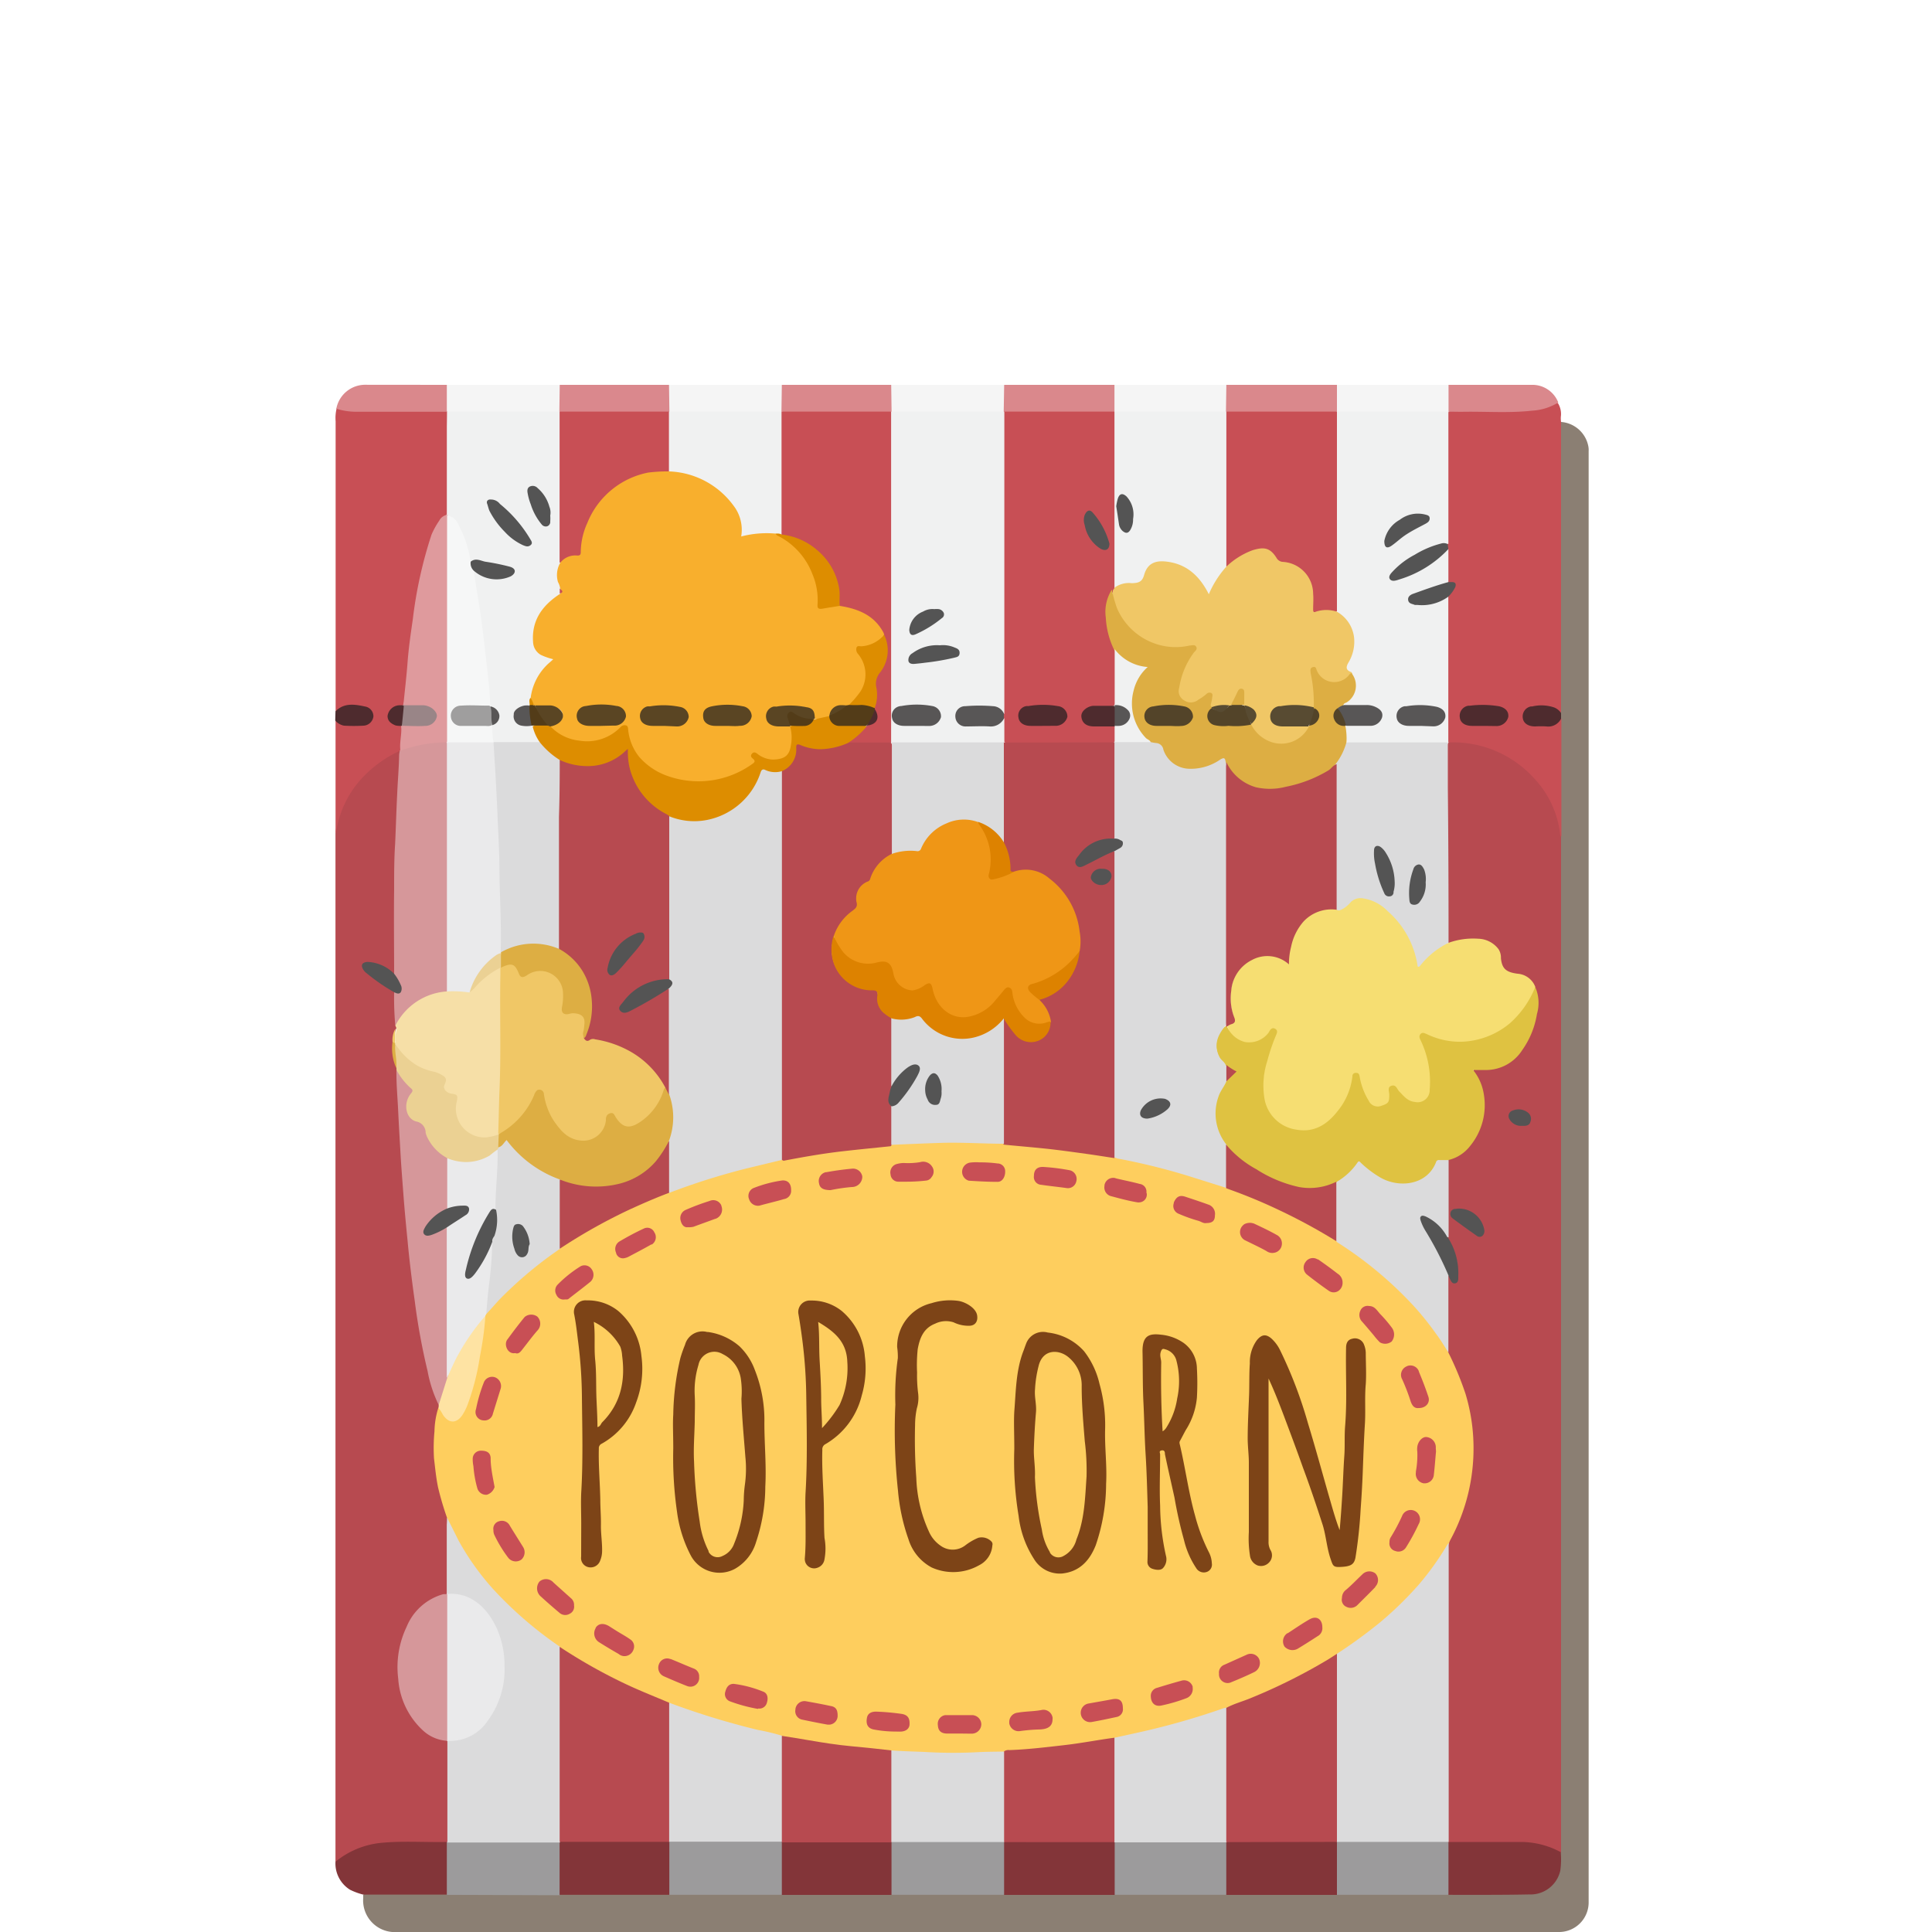 <svg id="Layer_1" data-name="Layer 1" xmlns="http://www.w3.org/2000/svg" viewBox="0 0 250 250"><defs><style>.cls-1{fill:#8b7f73;}.cls-2{fill:#b74a50;}.cls-3{fill:#c84f55;}.cls-4{fill:#833539;}.cls-5{fill:#f5f5f5;}.cls-6{fill:#da888c;}.cls-7{fill:#da888d;}.cls-8{fill:#4e2b2e;}.cls-9{fill:#9c9b9c;}.cls-10{fill:#fece5e;}.cls-11{fill:#dbdbdc;}.cls-12{fill:#d6979a;}.cls-13{fill:#f6dfa7;}.cls-14{fill:#ebd193;}.cls-15{fill:#fee3a3;}.cls-16{fill:#545454;}.cls-17{fill:#ddae43;}.cls-18{fill:#f0c766;}.cls-19{fill:#f0f1f1;}.cls-20{fill:#df9a9d;}.cls-21{fill:#f6de72;}.cls-22{fill:#dfc241;}.cls-23{fill:#7d4417;}.cls-24{fill:#eaeaeb;}.cls-25{fill:#ebd194;}.cls-26{fill:#585656;}.cls-27{fill:#f8af2d;}.cls-28{fill:#dd8d00;}.cls-29{fill:#f6f7f7;}.cls-30{fill:#533c18;}.cls-31{fill:#dd8e00;}.cls-32{fill:#998587;}.cls-33{fill:#ef9616;}.cls-34{fill:#dd8200;}.cls-35{fill:#fece5f;}.cls-36{fill:#584b32;}.cls-37{fill:#534429;}.cls-38{fill:#5a4523;}.cls-39{fill:#9f9e9e;}.cls-40{fill:none;}</style></defs><title>products</title><path class="cls-1" d="M202,54.6a3.89,3.89,0,0,1,3.52,3.1,2.45,2.45,0,0,1,.05.66V246.25A3.83,3.83,0,0,1,201.8,250H51.43A4.1,4.1,0,0,1,47,245.59v-.4a.85.85,0,0,1,.74-.23h10.1q7.29-.06,14.58,0,7.09-.06,14.18,0,7.28-.06,14.53,0,7.1-.06,14.18,0,7.29-.06,14.53,0t14.32,0q7.16,0,14.44,0t14.3,0h24.63a4.21,4.21,0,0,0,3-1,3.51,3.51,0,0,0,1.18-2.73V108.26c.06-2.07,0-4.14,0-6.21v-9a4.71,4.71,0,0,1,0-.92c0-12.11,0-24.22,0-36.33C201.79,55.39,201.68,55,202,54.6Z"/><path class="cls-2" d="M43.41,240.91V107.83c.55-5,3.42-8.31,7.76-10.55.22-.11.57-.43.75.1-.09,2.74-.26,5.47-.4,8.2-.07,1.35-.11,2.71-.14,4.07-.13,5-.21,10.06-.16,15.08a3.76,3.76,0,0,1-.06,1.06c-.14.44-.4.23-.61.09a8.57,8.57,0,0,0-1.47-.91,3.25,3.25,0,0,0-1.44-.25c-.56,0-.7.31-.38.79a2.1,2.1,0,0,0,.52.51,27.5,27.5,0,0,0,2.95,2.08.83.83,0,0,1,.43.49c0,1.34.16,2.68.18,4a1.8,1.8,0,0,1-.05.46,4.63,4.63,0,0,0-.36,1.8,7.73,7.73,0,0,0,.48,3.3,2,2,0,0,1,.06.34c.13,2.65.25,5.3.39,7.94q.2,3.6.45,7.19c.21,3,.49,6,.85,9,.44,3.91,1,7.82,1.71,11.69a38.91,38.91,0,0,0,2,7.41,1,1,0,0,1,0,.48,21.28,21.28,0,0,0-.56,5.21,23.64,23.64,0,0,0,1.48,8.15,2.53,2.53,0,0,1,.22.9c.06,2.85,0,5.7,0,8.55a3.8,3.8,0,0,1-.08,1.06.63.63,0,0,1-.5.39,7.07,7.07,0,0,0-4.9,4.64,11.79,11.79,0,0,0,.93,11.19A6.07,6.07,0,0,0,57.23,225c.28.07.59.08.73.41a2.42,2.42,0,0,1,.09.85v11.12a3,3,0,0,1-.07.79.57.57,0,0,1-.13.21,1.63,1.63,0,0,1-1,.16H51.07a11.85,11.85,0,0,0-7,2.08C43.87,240.78,43.68,241,43.41,240.91Z"/><path class="cls-3" d="M202,54.6V92.19c-.33,0-.47-.31-.73-.43a4.56,4.56,0,0,0-3.25-.13,1.06,1.06,0,0,0-.7,1.32,1.07,1.07,0,0,0,.93.75,13.68,13.68,0,0,0,2.56,0,1.16,1.16,0,0,0,.69-.38c.16-.15.26-.38.54-.35v15.26c-.34,0-.28-.31-.3-.5a13.32,13.32,0,0,0-7.19-9.9,11.7,11.7,0,0,0-5.3-1.46c-.46,0-.92-.13-1.39-.14a.54.54,0,0,1-.53-.35,27,27,0,0,1-.07-3.92V77.9a1.85,1.85,0,0,1,0-.47,1.66,1.66,0,0,1,.51-.85c.5-.63.47-.76-.24-1.1a.51.51,0,0,1-.22-.24,37.58,37.58,0,0,1-.07-4.11,4.82,4.82,0,0,1,0-.76c0-5.46,0-10.93,0-16.39a1.82,1.82,0,0,1,.08-.52.51.51,0,0,1,.15-.21,2,2,0,0,1,1-.14h7.39a13.38,13.38,0,0,0,5.13-.86,1.17,1.17,0,0,1,.58-.12,2.63,2.63,0,0,1,.4,1.81A3.5,3.5,0,0,0,202,54.6Z"/><path class="cls-3" d="M51.8,97.13a15.47,15.47,0,0,0-5,3.61,13,13,0,0,0-3.28,6.84.87.87,0,0,1-.1.24V93.25a5.64,5.64,0,0,0,3.16.5c.86,0,1.46-.46,1.51-1a1.39,1.39,0,0,0-1.41-1.25c-1-.06-2.12-.22-3,.56a.28.28,0,0,1-.25,0V54.52a5.2,5.2,0,0,1,.14-1.71.87.87,0,0,1,.65-.05,19.87,19.87,0,0,0,3.85.23h8.66a2.65,2.65,0,0,1,1,.1.37.37,0,0,1,.19.18,1.87,1.87,0,0,1,.11.78V65.76a2.16,2.16,0,0,1-.09.72c-2.29,2-2.63,4.82-3.23,7.5a108.2,108.2,0,0,0-2,13.16,28.45,28.45,0,0,1-.47,4c-.14.23-.37.24-.58.28a2.14,2.14,0,0,0-.75.25,1.13,1.13,0,0,0-.64,1c0,.49.36.73.75.93s.73,0,.95.4a8.59,8.59,0,0,1-.16,3Z"/><path class="cls-4" d="M43.41,240.91a11,11,0,0,1,5.86-2.44c2.84-.28,5.69-.06,8.55-.12.27.2.24.51.25.79v5.21a1.07,1.07,0,0,1-.22.81H47a8.55,8.55,0,0,1-1.71-.63A4,4,0,0,1,43.41,240.91Z"/><path class="cls-5" d="M57.82,49.8H72.43a.78.78,0,0,1,.18.55,8.15,8.15,0,0,1-.19,2.95,1.55,1.55,0,0,1-1,.18H58.79a1.24,1.24,0,0,1-.95-.22h0a4.78,4.78,0,0,1-.21-2.19A1.66,1.66,0,0,1,57.82,49.8Z"/><path class="cls-5" d="M86.57,49.8h14.61a.74.74,0,0,1,.18.55,8.15,8.15,0,0,1-.19,2.95,1.5,1.5,0,0,1-1,.18H87.55a1.52,1.52,0,0,1-1-.17.89.89,0,0,1-.22-.62V50.36A.87.87,0,0,1,86.57,49.8Z"/><path class="cls-5" d="M115.32,49.8h14.62a.73.73,0,0,1,.17.55,8.14,8.14,0,0,1-.18,2.95,1.53,1.53,0,0,1-1,.18H116.31a1.52,1.52,0,0,1-1-.17.89.89,0,0,1-.22-.62V50.36A.92.92,0,0,1,115.32,49.8Z"/><path class="cls-5" d="M144.21,49.8h14.48a.74.74,0,0,1,.18.55,8.15,8.15,0,0,1-.19,2.95,1.53,1.53,0,0,1-1,.18H145.2a1.62,1.62,0,0,1-1-.17.85.85,0,0,1-.2-.62V50.36A.75.75,0,0,1,144.21,49.8Z"/><path class="cls-5" d="M173,49.8h14.47a.73.73,0,0,1,.15.57,8.56,8.56,0,0,1-.18,2.94h0a1.19,1.19,0,0,1-.86.22H173.82a1.41,1.41,0,0,1-.85-.18.87.87,0,0,1-.21-.62V50.4A.78.78,0,0,1,173,49.8Z"/><path class="cls-6" d="M144.21,49.8v3.47l-.09.09a1.53,1.53,0,0,1-.79.12H130.76a2,2,0,0,1-.65-.06.51.51,0,0,1-.23-.15l.06-3.47Z"/><path class="cls-6" d="M173,49.8v3.47l-.1.09a1.48,1.48,0,0,1-.78.12H159.52a2.09,2.09,0,0,1-.66-.06.48.48,0,0,1-.22-.15l.05-3.47Z"/><path class="cls-7" d="M86.57,49.8l.05,3.47-.1.09a1.49,1.49,0,0,1-.78.12H73.26a2.06,2.06,0,0,1-.66-.06.44.44,0,0,1-.22-.15l.05-3.47Z"/><path class="cls-6" d="M115.32,49.8l.05,3.47-.1.09a1.48,1.48,0,0,1-.78.12H102a2.11,2.11,0,0,1-.66-.06.54.54,0,0,1-.22-.15l.05-3.47Z"/><path class="cls-6" d="M57.82,49.8v3.48H46a8.68,8.68,0,0,1-2.48-.39,3.8,3.8,0,0,1,3.83-3.1Z"/><path class="cls-6" d="M187.44,53.28V49.8h11a3.6,3.6,0,0,1,3.2,2.28,7.18,7.18,0,0,1-3.37,1.06c-3.07.34-6.17.08-9.25.15C188.44,53.28,188,53.27,187.44,53.28Z"/><path class="cls-8" d="M43.41,92.05c1.14-1.17,2.56-.9,3.91-.61a1.28,1.28,0,0,1,1,1.26,1.36,1.36,0,0,1-1.24,1.2,22,22,0,0,1-2.57,0,2,2,0,0,1-1.13-.66Z"/><path class="cls-2" d="M187.44,96.07a14.17,14.17,0,0,1,11.17,4.75,12.56,12.56,0,0,1,3.27,7.15.94.94,0,0,0,.12.3v131.5a1.14,1.14,0,0,1-.86-.18,12.84,12.84,0,0,0-5.09-1h-7.61a2.38,2.38,0,0,1-1-.11.45.45,0,0,1-.16-.2,2.56,2.56,0,0,1-.1-1V199.86a4.64,4.64,0,0,1,.69-1.71,24,24,0,0,0,2.49-8.89,23.72,23.72,0,0,0-1.52-10.64,29.22,29.22,0,0,0-1.26-2.8,2.25,2.25,0,0,1-.34-1c-.08-3,0-6,0-9a1.94,1.94,0,0,1,.06-.59c.07-.15.15-.29.35-.14a1.45,1.45,0,0,1,.28.36c.1.14.19.34.4.29s.26-.29.26-.49a8,8,0,0,0-.11-2.18,10.63,10.63,0,0,0-.85-2.17,2.93,2.93,0,0,1-.39-1c-.07-3.07,0-6.14,0-9.22a1.76,1.76,0,0,1,.06-.46.82.82,0,0,1,.6-.48,5.05,5.05,0,0,0,2.69-2.21,8.22,8.22,0,0,0,1.06-6.9,4.66,4.66,0,0,0-.69-1.44c-.15-.22-.43-.47-.26-.76s.52-.17.8-.19h.67a5.42,5.42,0,0,0,4.67-2.42,11.53,11.53,0,0,0,2.06-6.05,4.52,4.52,0,0,0-.35-2,2.8,2.8,0,0,0-2.28-1.62c-1.45-.19-1.95-.72-2.2-2.15a2.69,2.69,0,0,0-2.78-2.36,8.42,8.42,0,0,0-3.16.33c-.28.1-.61.27-.82-.14a3,3,0,0,1-.08-.94V97.18a2.06,2.06,0,0,1,.13-1A.46.46,0,0,0,187.44,96.07Z"/><path class="cls-9" d="M101.17,245.19H86.58a1.2,1.2,0,0,1-.21-.82v-5.19a1.24,1.24,0,0,1,.2-.86,1.39,1.39,0,0,1,1-.2H100.2a1.53,1.53,0,0,1,1,.18,1.1,1.1,0,0,1,.22.76v5.34A1.12,1.12,0,0,1,101.17,245.19Z"/><path class="cls-9" d="M129.93,245.19h-14.6a1.14,1.14,0,0,1-.2-.82v-5.19a1.19,1.19,0,0,1,.19-.86,1.42,1.42,0,0,1,1-.2H129a1.55,1.55,0,0,1,1,.18,1.09,1.09,0,0,1,.21.76v5.34A1.07,1.07,0,0,1,129.93,245.19Z"/><path class="cls-9" d="M57.82,245.19v-6.84h.06a1.12,1.12,0,0,1,.86-.22H71.56a1.37,1.37,0,0,1,.86.19,1.13,1.13,0,0,1,.21.86v5.2a1.15,1.15,0,0,1-.21.86Z"/><path class="cls-9" d="M158.68,245.19H144.22a1.2,1.2,0,0,1-.21-.82v-5.19a1.19,1.19,0,0,1,.19-.86,1.38,1.38,0,0,1,1-.2H157.7a1.53,1.53,0,0,1,1,.18,1.16,1.16,0,0,1,.22.86v5.21A1.15,1.15,0,0,1,158.68,245.19Z"/><path class="cls-9" d="M187.43,245.19H173a1.1,1.1,0,0,1-.21-.82v-5.19a1.24,1.24,0,0,1,.19-.86,1.27,1.27,0,0,1,.85-.2h12.68a1.08,1.08,0,0,1,.85.21h.06a1.27,1.27,0,0,1,.18.85v5.13A1.23,1.23,0,0,1,187.43,245.19Z"/><path class="cls-4" d="M173,238.36v6.84H158.68v-6.84l.1-.08a1.94,1.94,0,0,1,1-.13h12.18a1.92,1.92,0,0,1,1,.13Z"/><path class="cls-4" d="M144.24,238.36v6.84H129.93v-6.84l.1-.08a1.9,1.9,0,0,1,1-.13h12.13a1.94,1.94,0,0,1,1,.13Z"/><path class="cls-4" d="M72.41,245.19v-6.84l.1-.09a2.05,2.05,0,0,1,1-.13h12a2.05,2.05,0,0,1,1,.13l.1.09v6.84Z"/><path class="cls-4" d="M115.36,238.36v6.84H101.17v-6.84l.11-.08a1.88,1.88,0,0,1,1-.13h12a1.94,1.94,0,0,1,1,.13Z"/><path class="cls-4" d="M187.43,245.19v-6.84h9.45a10.86,10.86,0,0,1,5.08,1.32,10.61,10.61,0,0,1-.06,2.39,3.94,3.94,0,0,1-4,3.08C194.43,245.21,190.91,245.19,187.43,245.19Z"/><path class="cls-8" d="M202,93a1.84,1.84,0,0,1-1.89,1,11.85,11.85,0,0,0-1.46,0c-.91,0-1.51-.41-1.6-1.07a1.32,1.32,0,0,1,1.07-1.52h.16a5.17,5.17,0,0,1,2.81.13,1.86,1.86,0,0,1,.91.73Z"/><path class="cls-10" d="M187.41,175a40.52,40.52,0,0,1,2.23,5.37,24.16,24.16,0,0,1,1,5.72,24.86,24.86,0,0,1-3,13.24,2.32,2.32,0,0,0-.16.44,19.51,19.51,0,0,1-2.71,4.19,44.4,44.4,0,0,1-9.71,8.9c-.66.46-1.33.86-2,1.34a69.62,69.62,0,0,1-13.34,6.54c-.36.14-.72.26-1.06.41a96.92,96.92,0,0,1-14.47,3.9,107.61,107.61,0,0,1-11.56,1.54,24.7,24.7,0,0,0-2.73.21c-3.15.13-6.3.29-9.46.15-1.66-.08-3.32-.08-5-.26a113.06,113.06,0,0,1-14.2-1.86A100.52,100.52,0,0,1,90.58,222c-1.35-.45-2.7-.9-4-1.44-2.56-1-5-2.09-7.48-3.33a67.59,67.59,0,0,1-6.73-3.94A50.61,50.61,0,0,1,64.79,207a33.63,33.63,0,0,1-6.69-9.67c-.14-.3-.14-.65-.28-1a39.3,39.3,0,0,1-1.13-3.84c-.26-1.25-.38-2.52-.53-3.78a22.6,22.6,0,0,1,.06-3.49,10.8,10.8,0,0,1,.51-3.08c.28,0,.37.2.5.37a5.91,5.91,0,0,0,.41.61c.7.78,1.36.76,2-.11a9.09,9.09,0,0,0,1.1-2.49,55.91,55.91,0,0,0,1.71-8.88c.06-.43.13-.85.16-1.31a1.16,1.16,0,0,1,.15-.38A30.32,30.32,0,0,1,66,166.47a50,50,0,0,1,6.28-5,68.78,68.78,0,0,1,14.2-7.29A91.81,91.81,0,0,1,101.23,150a102.88,102.88,0,0,1,12.83-1.81,8.4,8.4,0,0,1,1.32-.11,114.07,114.07,0,0,1,14.44-.13,126.49,126.49,0,0,1,13.45,1.59l.86.16A105.35,105.35,0,0,1,156.86,153c.59.19,1.16.44,1.75.64A78.6,78.6,0,0,1,168.69,158c1.48.77,2.92,1.62,4.34,2.5a56,56,0,0,1,7.55,5.82,37.41,37.41,0,0,1,6.33,7.64A7.3,7.3,0,0,1,187.41,175Z"/><path class="cls-11" d="M57.85,196.37c.5,1,1,2,1.5,3a33.83,33.83,0,0,0,4.48,6.28,50.29,50.29,0,0,0,8.6,7.42,1.77,1.77,0,0,1,.2,1v23.35a1.34,1.34,0,0,1-.2,1H57.89v-13.1l.07-.07a.76.76,0,0,1,.39-.1,5.85,5.85,0,0,0,4.95-2.9,10.76,10.76,0,0,0,1.82-5.65A12,12,0,0,0,63.78,210a6.89,6.89,0,0,0-3.33-3.15,7.44,7.44,0,0,0-2.47-.45.3.3,0,0,1-.17-.12v-9C57.83,197,57.84,196.69,57.85,196.37Z"/><path class="cls-12" d="M51,126c0-3.62-.05-7.26,0-10.89,0-2,0-4,.13-5.93.1-2.17.16-4.35.27-6.51.07-1.66.22-3.32.25-5a3,3,0,0,1,.11-.58h0a1.24,1.24,0,0,1,.61-.39,16.12,16.12,0,0,1,4.71-.86.8.8,0,0,1,.78.27,2.39,2.39,0,0,1,.12,1V127.2a3.52,3.52,0,0,1,0,.86c-.15.46-.58.44-.93.51a8.93,8.93,0,0,0-3.64,1.59,7.28,7.28,0,0,0-1.78,2.05c-.12.2-.18.48-.48.5a40.72,40.72,0,0,1-.15-4.28c.86-.17.92-.4.56-1.21C51.39,126.83,51,126.53,51,126Z"/><path class="cls-13" d="M51.16,132.72a8.05,8.05,0,0,1,6.67-4.43c.63-.36,1.31-.13,2-.19a3.57,3.57,0,0,1,.8,0c.51,0,.71-.41,1-.71a11.06,11.06,0,0,1,2.57-2c.26-.16.59-.43.8.09a4.77,4.77,0,0,1,.06,1.07c0,3.92.1,7.83,0,11.75-.1,2.75,0,5.51-.31,8.26a.79.79,0,0,1-.52.47,4.09,4.09,0,0,1-5.26-2.39l0-.09a3.87,3.87,0,0,1,0-1.79c.13-.85.13-.85-.68-1.11a1.12,1.12,0,0,1-.85-1.24c.1-.94-.13-1.29-1.07-1.5a8.3,8.3,0,0,1-2.71-1.09,6.94,6.94,0,0,1-2.48-2.73.59.59,0,0,1,0-.23,5.81,5.81,0,0,1,.15-1.76Z"/><path class="cls-12" d="M56.77,181.8a16.8,16.8,0,0,1-1.44-4.38,84.38,84.38,0,0,1-1.66-9.06c-.36-2.56-.69-5.19-.93-7.81-.2-2-.39-4-.54-6s-.3-3.83-.4-5.75c-.1-1.71-.2-3.42-.28-5.13s-.25-3.49-.22-5.23a.25.25,0,0,1,.27.13,9.25,9.25,0,0,0,1.83,2.2c.29.25.15.47,0,.69a2.57,2.57,0,0,0-.58,1.86A1.77,1.77,0,0,0,54.37,145a.76.76,0,0,1,.76.74,5,5,0,0,0,2.37,3.54A1,1,0,0,1,58,150c.06,2.06.07,4.11,0,6.16-.09.37-.4.5-.7.67a5.5,5.5,0,0,0-2,1.71c-.18.29-.52.63-.24.95s.68.09,1,0,.86-.42,1.33-.64c.23-.12.46-.22.57.16a4.17,4.17,0,0,1,.06,1v18.11a6.86,6.86,0,0,1-.53,1.83c-.12.42-.26.85-.37,1.26S57,181.71,56.77,181.8Z"/><path class="cls-12" d="M57.81,225.26a5.06,5.06,0,0,1-3.06-1.32,10,10,0,0,1-3.22-6.71,12.1,12.1,0,0,1,1.08-6.71,7.21,7.21,0,0,1,4.73-4.23,2.5,2.5,0,0,1,.47,0h.06a1.43,1.43,0,0,1,.18.86v17.2a1.41,1.41,0,0,1-.18.9Z"/><path class="cls-14" d="M57.84,149.84a6,6,0,0,1-2.5-2.57,3,3,0,0,1-.26-.68,1.47,1.47,0,0,0-1.22-1.47c-1.41-.38-1.71-2.4-.68-3.62.31-.38.21-.5-.08-.74a8.47,8.47,0,0,1-1.8-2.32v-.27a17.1,17.1,0,0,1-.3-2,1.14,1.14,0,0,1,.19-1.07,8.21,8.21,0,0,0,2.86,2.82,7.88,7.88,0,0,0,2.05.75,3.34,3.34,0,0,1,1,.39c.54.29.78.54.47,1.19s.17,1.16.86,1.27.85.16.68,1a3.72,3.72,0,0,0,3.77,4.66,7.11,7.11,0,0,0,1.71-.41l.09.08a3.5,3.5,0,0,1,.08,1.61.93.93,0,0,1-.2.41A6.21,6.21,0,0,1,59,150.41,1.94,1.94,0,0,1,57.84,149.84Z"/><path class="cls-15" d="M56.77,181.8l1.1-3.49a21.39,21.39,0,0,1,3.06-5.88,15.84,15.84,0,0,1,1.36-1.81c.13-.15.23-.4.52-.32a41.15,41.15,0,0,1-.7,5.17,31.67,31.67,0,0,1-1.55,6.15,7.26,7.26,0,0,1-.69,1.43c-.78,1.2-1.8,1.18-2.57,0a4.42,4.42,0,0,0-.55-.85Z"/><path class="cls-16" d="M51,126a6.51,6.51,0,0,1,.86,1.46,1,1,0,0,1,0,.93c-.22.3-.56.15-.86,0a24.64,24.64,0,0,1-3.59-2.48,1.53,1.53,0,0,1-.4-.44c-.37-.59-.15-.94.53-1A5.14,5.14,0,0,1,51,126Z"/><path class="cls-17" d="M51.15,135.11c-.12,1,.25,2,.12,3.09a6.21,6.21,0,0,1-.48-3.35c.19-.15.28,0,.36.14Z"/><path class="cls-18" d="M51.13,135l-.34-.17a3.06,3.06,0,0,1,.36-1.71Z"/><path class="cls-19" d="M173.05,53.27h14.37v17.1a12.83,12.83,0,0,0-6.76,3.37c-.29.24-.72.62-.51,1s.75.16,1.11,0a15.74,15.74,0,0,0,5.68-3.42c.14-.13.23-.34.48-.29v4.28c-.17.25-.44.28-.69.37-1.15.39-2.31.76-3.46,1.17-.36.12-.85.24-.79.75s.59.46,1,.49a5.33,5.33,0,0,0,3.37-.76.59.59,0,0,1,.56-.12V96.07h0a1.14,1.14,0,0,1-.86.23H175.17a1.57,1.57,0,0,1-.77-.13,3.6,3.6,0,0,1-.24-2.17c.21-.28.51-.24.79-.24h2.15a2,2,0,0,0,.72-.09,1.16,1.16,0,0,0,.86-1,1,1,0,0,0-.72-.94,3.2,3.2,0,0,0-1.3-.24,13.7,13.7,0,0,1-2.56-.08c-.33-.39.09-.51.28-.64a2.46,2.46,0,0,0,1.05-2.29,2.22,2.22,0,0,0-.5-1.21c-.86-.79-.86-.79-.36-1.94a5.18,5.18,0,0,0,.36-3.29,3.87,3.87,0,0,0-1.53-2.42c-.27-.2-.55-.39-.59-.76a6.7,6.7,0,0,1-.05-1V54.49a1.88,1.88,0,0,1,.2-1.23Z"/><path class="cls-8" d="M192.09,93.93h-1.6c-.92,0-1.52-.41-1.59-1.09A1.32,1.32,0,0,1,190,91.32l.19,0a13,13,0,0,1,3.78.07c.85.19,1.29.71,1.2,1.39a1.56,1.56,0,0,1-1.56,1.17Z"/><path class="cls-16" d="M187.41,71.06A14.4,14.4,0,0,1,181,75c-.39.14-.92.29-1.16-.08s.21-.79.46-1.06a10.65,10.65,0,0,1,2.77-2.08,12.45,12.45,0,0,1,3.42-1.45,1.1,1.1,0,0,1,.85.08Z"/><path class="cls-16" d="M187.41,77.21a5.8,5.8,0,0,1-4,1.07h-.33c-.31-.15-.77-.14-.86-.6s.28-.72.66-.85c1.5-.54,3-1.09,4.55-1.51h.46c.48,0,.55.27.42.66A4.72,4.72,0,0,1,187.41,77.21Z"/><path class="cls-19" d="M57.84,53.26h14.6a1.15,1.15,0,0,1,.18.76v18.6a1,1,0,0,1-.08.45,3.05,3.05,0,0,0,0,2.64,1.77,1.77,0,0,1,.08.4,3.53,3.53,0,0,1,0,.65c-.15.39-.52.55-.86.76A7,7,0,0,0,69.5,80.3a5.59,5.59,0,0,0-.36,3,1.82,1.82,0,0,0,1.48,1.53c.22.07.44.08.65.15a.33.33,0,0,1,.19.52A2.58,2.58,0,0,1,71,86a7.71,7.71,0,0,0-2.25,4.28c-.11.29,0,.6-.16.89a.28.28,0,0,1-.13.15,7.8,7.8,0,0,0-1.08.29,1.09,1.09,0,0,0-.7,1.15c0,.56.44.77.9.92s.79,0,1.18.1a.4.4,0,0,1,.18.1c.29.56.5,1.14.86,1.71.12.2.25.46-.09.62a45.17,45.17,0,0,1-5.7,0,.72.72,0,0,1-.21-.12,3.8,3.8,0,0,1-.22-2.16,1.23,1.23,0,0,1,.42-.51c.6-.57.57-1.07-.06-1.61-.21-.18-.51-.28-.62-.58-.29-1.91-.38-3.84-.59-5.77-.39-3.51-.86-7-1.48-10.5a1.76,1.76,0,0,1-.05-1c.27-.32.48,0,.68.09a4.7,4.7,0,0,0,2.87.7,2.57,2.57,0,0,0,1.26-.4c.44-.3.41-.62-.06-.86a2.91,2.91,0,0,0-.5-.16c-1-.23-2.11-.42-3.15-.64a4.63,4.63,0,0,0-1.39,0,11.28,11.28,0,0,1-.75-2.28,14.74,14.74,0,0,0-.77-2,3.18,3.18,0,0,0-1.57-1.66l0-.1V55.17C57.83,54.55,57.84,53.9,57.84,53.26Z"/><path class="cls-20" d="M57.81,96.06a17.48,17.48,0,0,0-6,1.08c-.14-1.08.21-2.14.1-3.21l.08-.08a11.63,11.63,0,0,1,2.57-.11,2.06,2.06,0,0,0,1.14-.28.91.91,0,0,0,.38-1.24,1,1,0,0,0-.29-.33,2.16,2.16,0,0,0-1.4-.48,8,8,0,0,1-2.13-.11l-.06-.08c.17-1.75.38-3.5.52-5.26.14-2,.42-3.91.7-5.84a56.14,56.14,0,0,1,2.42-10.94,10.46,10.46,0,0,1,1-1.81,1.42,1.42,0,0,1,1-.75h.06a1.41,1.41,0,0,1,.18.85V95.06a1.68,1.68,0,0,1-.14.86Z"/><path class="cls-8" d="M51.93,93.93a2.55,2.55,0,0,1-.78-.07c-.55-.24-1-.54-1-1.22a1.6,1.6,0,0,1,1.51-1.38q.3,0,.6,0h0A3.76,3.76,0,0,1,52,93.92Z"/><path class="cls-19" d="M86.62,53.27h14.61a1.3,1.3,0,0,1,.19.9V68.33a2,2,0,0,1-.08.72c-.23.37-.59.13-.86.19a15.8,15.8,0,0,0-4.12.28c-.35.09-.57,0-.54-.43.17-2.48-1.2-4.16-3-5.58a11.13,11.13,0,0,0-5.56-2.29c-.28,0-.6,0-.75-.32a3.82,3.82,0,0,1-.09-1.26v-5.4a1.49,1.49,0,0,1,.19-1Z"/><path class="cls-19" d="M115.37,53.27h14.54a1.36,1.36,0,0,1,.19.9V91.44a2.28,2.28,0,0,1-.08.73c-.14.29-.32.17-.45,0a2.31,2.31,0,0,0-2-.74h-2.14a1.87,1.87,0,0,0-1.19.35,1,1,0,0,0-.22,1.41.92.92,0,0,0,.35.3,1.87,1.87,0,0,0,.9.19H128a1.83,1.83,0,0,0,1.45-.54c.11-.13.25-.34.49-.15a7.7,7.7,0,0,1,0,3,.37.37,0,0,1-.19.18,2.56,2.56,0,0,1-1,.1H116.37a2.54,2.54,0,0,1-1-.1.41.41,0,0,1-.19-.18,2.09,2.09,0,0,1-.12-1V54.3a1.57,1.57,0,0,1,.19-1Z"/><path class="cls-19" d="M144.26,53.27H158.7a1.19,1.19,0,0,1,.19.76V73.12a1.4,1.4,0,0,1-.43.8,10.5,10.5,0,0,0-1.54,2.41c-.1.22-.18.51-.47.52s-.38-.26-.5-.47a6.94,6.94,0,0,0-3.49-3.16,5.16,5.16,0,0,0-2.36-.36,1.78,1.78,0,0,0-1.71,1.26,2,2,0,0,1-2.33,1.54,2.22,2.22,0,0,0-1.29.27c-.22.11-.5.28-.65-.13a3.72,3.72,0,0,1-.07-1V54.43a1.77,1.77,0,0,1,.2-1.17Z"/><path class="cls-3" d="M144.21,53.26V76c.06.24-.11.4-.2.59a6.8,6.8,0,0,0-.51,4.59,8.73,8.73,0,0,0,.67,2.29,1.94,1.94,0,0,1,.2.7c.07,2.11,0,4.22,0,6.34a1.62,1.62,0,0,1-.11.65c-.19.29-.49.27-.78.28h-1.71a2.57,2.57,0,0,0-.86.16,1.05,1.05,0,0,0,.22,2.08,16.83,16.83,0,0,0,2.13,0,1.28,1.28,0,0,1,1,.21,3.51,3.51,0,0,1,.06,2.08.54.54,0,0,1-.2.17,2.5,2.5,0,0,1-.86.09h-12.3a1.32,1.32,0,0,1-1-.21V93a.5.5,0,0,1,0-.68V53.26Z"/><path class="cls-3" d="M158.69,73.32V53.26H173V79.08a.36.36,0,0,1-.37.1,4.38,4.38,0,0,0-2.3.09c-.38.12-.53-.13-.54-.47V77.09a4.71,4.71,0,0,0-.76-2.52,3.74,3.74,0,0,0-2.76-1.71,1.63,1.63,0,0,1-1.32-.77,2,2,0,0,0-2.39-.86,7.54,7.54,0,0,0-2.75,1.43C159.42,72.94,159.17,73.32,158.69,73.32Z"/><path class="cls-3" d="M86.56,53.26V61c-.25.27-.57.19-.85.19a10,10,0,0,0-8.42,4.44,10.7,10.7,0,0,0-2.05,5.71c0,.37-.14.68-.57.66a2.46,2.46,0,0,0-1.94.71.32.32,0,0,1-.32.07V53.26Z"/><path class="cls-3" d="M115.31,53.26V96.07a.67.67,0,0,1-.54.19c-1.6,0-3.2.07-4.79,0-.46-.14-.3-.37,0-.53A13.36,13.36,0,0,0,112,94l.16-.1.25-.09c1-.37,1.16-.79.69-2v-.2a7.44,7.44,0,0,0,.08-2.86,1.88,1.88,0,0,1,.48-1.6,4.72,4.72,0,0,0,.65-4.79,5.69,5.69,0,0,0-3.55-3.18c-.69-.28-1.45-.36-2.14-.66a1.2,1.2,0,0,1-.12-.79,8.17,8.17,0,0,0-6.44-8.18c-.32-.07-.67,0-.93-.32V53.26Z"/><path class="cls-21" d="M187.44,122a9.42,9.42,0,0,1,3.83-.53,3.4,3.4,0,0,1,2.63,1.34,2,2,0,0,1,.32,1.19c.14,1.34.66,1.81,2.17,2a2.65,2.65,0,0,1,2.28,1.71,6.63,6.63,0,0,1-1.47,3,10.28,10.28,0,0,1-8.33,4.28,9.78,9.78,0,0,1-3.91-.81l-.42-.18a.49.49,0,0,0-.51,0c-.15.12-.09.33,0,.49l.36.86a12.21,12.21,0,0,1,.86,5.64,1.84,1.84,0,0,1-2.89,1.5,5.27,5.27,0,0,1-1.51-1.39c-.14-.19-.3-.45-.58-.35s-.21.41-.21.64c-.05,1.31-.29,1.63-1.41,1.88a1.35,1.35,0,0,1-1.51-.59A8.09,8.09,0,0,1,176,140a.6.6,0,0,0-.07-.34c-.07-.11,0-.56-.36-.56s-.29.34-.33.56a9.33,9.33,0,0,1-3.35,5.63,5.28,5.28,0,0,1-8.5-4.14,17.33,17.33,0,0,1,1.38-6.63,4.35,4.35,0,0,0,.29-.86c0-.14,0-.28-.11-.35a.3.3,0,0,0-.36.1c-.2.19-.32.43-.52.62a3,3,0,0,1-3.11.85,2.82,2.82,0,0,1-2.14-2.14.36.36,0,0,1,.24-.3c.71-.24.62-.7.46-1.27a7.25,7.25,0,0,1,.16-4.6,4.73,4.73,0,0,1,5.7-2.83,3.46,3.46,0,0,1,1.23.68,10.28,10.28,0,0,1,.91-3.78,5,5,0,0,1,5.37-3.1,1.31,1.31,0,0,0,1.36-.53,2.73,2.73,0,0,1,3.54-.49,10.78,10.78,0,0,1,4.41,4.44,12.7,12.7,0,0,1,1.39,3.82c.56-.46,1-1,1.45-1.41A5.29,5.29,0,0,1,187.44,122Z"/><path class="cls-11" d="M173,214a65.48,65.48,0,0,0,5.5-4,45.71,45.71,0,0,0,5.13-5,37,37,0,0,0,3.72-5.23.32.32,0,0,1,.11-.06v38.63H173a1.23,1.23,0,0,1-.22-.85V214.94A1.69,1.69,0,0,1,173,214Z"/><path class="cls-22" d="M158.79,132.83a3.42,3.42,0,0,0,2.28,2,3.16,3.16,0,0,0,3.06-1.17l.13-.22c.17-.31.42-.51.76-.31s.24.51.12.78a24.67,24.67,0,0,0-1.14,3.33,10.54,10.54,0,0,0-.39,4.86,4.88,4.88,0,0,0,4.17,4.08c2.32.41,4-.72,5.32-2.42a8.61,8.61,0,0,0,1.9-4.47.42.42,0,0,1,.47-.46c.33,0,.4.16.46.44a8.77,8.77,0,0,0,1.18,3.16,1.28,1.28,0,0,0,1.66.65c.92-.3,1-.46,1-1.43,0-.4-.29-1,.31-1.16s.68.45,1,.76c.56.57,1.06,1.25,2,1.34A1.56,1.56,0,0,0,185,141a12.3,12.3,0,0,0-1.18-6.4c-.12-.27-.25-.52,0-.8s.55-.08.78,0a9.8,9.8,0,0,0,4.58,1,10.27,10.27,0,0,0,6.21-2.4,12.37,12.37,0,0,0,3.27-4.68,5.11,5.11,0,0,1,.22,3.49,11.07,11.07,0,0,1-1.91,4.68,5.57,5.57,0,0,1-4.71,2.57h-1.64a6.53,6.53,0,0,1,1.39,3.17,8.32,8.32,0,0,1-1.77,6.65,5,5,0,0,1-2.83,1.83.54.54,0,0,1-.36.14c-.76-.12-1.12.27-1.5.9a4.52,4.52,0,0,1-4.4,2.1,7.32,7.32,0,0,1-4.41-2c-.86-.73-.86-.73-1.61.08A8.09,8.09,0,0,1,173,153a7.39,7.39,0,0,1-5.64.57,19.39,19.39,0,0,1-8.3-4.79,7,7,0,0,1-.56-.66,6.72,6.72,0,0,1,0-8.18c.34-.45.8-.79,1.2-1.29a5.66,5.66,0,0,1-1.2-.85,3.42,3.42,0,0,1-1-3.42,2.32,2.32,0,0,1,1.11-1.59A.19.19,0,0,1,158.79,132.83Z"/><path class="cls-11" d="M187.44,122a10.6,10.6,0,0,0-3.7,3,.28.28,0,0,1-.21.1c-.12,0-.1-.14-.11-.21a11.67,11.67,0,0,0-3.87-7,5.57,5.57,0,0,0-3.18-1.64,1.77,1.77,0,0,0-1.58.48,3.75,3.75,0,0,1-1,.86c-.26.14-.54.34-.85.11a1,1,0,0,1-.21-.75V99.1a1,1,0,0,1,.13-.5,6.75,6.75,0,0,0,1.18-2.33.31.31,0,0,1,.25-.2h13.06v5.81Q187.45,111.93,187.44,122Z"/><path class="cls-11" d="M173,152.91a8.25,8.25,0,0,0,2.64-2.45c.17-.26.27-.21.45,0a13.43,13.43,0,0,0,2.56,1.93c2.39,1.36,6,1,7.17-2a.36.36,0,0,1,.42-.28h1.21v10c-.35,0-.45-.32-.6-.54a5.75,5.75,0,0,0-2-1.83c-.21-.11-.44-.32-.67-.12s-.06.46,0,.68c.42.93,1,1.78,1.49,2.68.66,1.16,1.18,2.38,1.75,3.59a.45.45,0,0,1,0,.5V175c-.53-.81-1-1.62-1.6-2.41a36.68,36.68,0,0,0-3-3.72,49.57,49.57,0,0,0-9.83-8.15,1.55,1.55,0,0,1-.22-1V153.9A2,2,0,0,1,173,152.91Z"/><path class="cls-16" d="M187.45,165.08a43.65,43.65,0,0,0-3-5.82,6.4,6.4,0,0,1-.59-1.24c-.07-.22-.15-.44,0-.61s.4-.08.62,0a6.08,6.08,0,0,1,2.74,2.57c0,.05.08.09.12.13a8.49,8.49,0,0,1,1.36,5c0,.37.06.86-.4.95s-.56-.39-.74-.68Z"/><path class="cls-16" d="M188.84,156.39a3.33,3.33,0,0,1,3.22,2.72.85.85,0,0,1-.23.8.57.57,0,0,1-.74,0c-1.07-.75-2.13-1.51-3.17-2.29a.71.71,0,0,1-.19-.81.65.65,0,0,1,.64-.38A2.42,2.42,0,0,1,188.84,156.39Z"/><path class="cls-16" d="M197,145.68a1.72,1.72,0,0,1-1.71-.92.75.75,0,0,1,.31-1,.44.44,0,0,1,.16-.06,1.93,1.93,0,0,1,2,.31,1,1,0,0,1,.27,1.16C197.92,145.65,197.44,145.71,197,145.68Z"/><path class="cls-11" d="M86.59,220.33a99.44,99.44,0,0,0,11.48,3.52,27.6,27.6,0,0,1,3.11.75,1.22,1.22,0,0,1,.2.85v12a1.31,1.31,0,0,1-.21.86H86.58a1.31,1.31,0,0,1-.22-.86V221.18A1.13,1.13,0,0,1,86.59,220.33Z"/><path class="cls-11" d="M115.34,226.5c1.61.13,3.22.14,4.84.23a61.14,61.14,0,0,0,6.35,0c1.13-.06,2.26-.06,3.42-.08a1.13,1.13,0,0,1,.22.85v10a1.32,1.32,0,0,1-.21.86H115.33a1.26,1.26,0,0,1-.2-.86V227.37A1.17,1.17,0,0,1,115.34,226.5Z"/><path class="cls-11" d="M144.21,224.86l3.42-.75a96,96,0,0,0,10.66-3.05,2.7,2.7,0,0,1,.39-.08,1,1,0,0,1,.23.8v15.76a1.24,1.24,0,0,1-.2.86H144.22a1.25,1.25,0,0,1-.21-.86V225.75A1.22,1.22,0,0,1,144.21,224.86Z"/><path class="cls-2" d="M158.68,238.37V221c1-.55,2.2-.85,3.29-1.32a73,73,0,0,0,9.89-4.95L173,214v24.34Z"/><path class="cls-2" d="M144.21,224.86v13.51H129.93V226.62a1,1,0,0,1,.7-.16c2.32-.08,4.63-.36,7-.63S142,225.15,144.21,224.86Z"/><path class="cls-2" d="M86.59,220.33v18H72.42V213.1a69.14,69.14,0,0,0,8.94,5C83.08,218.89,84.84,219.59,86.59,220.33Z"/><path class="cls-2" d="M115.34,226.5v11.9H101.17V224.62c1.17.19,2.35.36,3.51.57,1.81.31,3.63.6,5.47.77S113.61,226.3,115.34,226.5Z"/><path class="cls-11" d="M158.69,139.93c-.27.67-.76,1.21-1,1.92a6.49,6.49,0,0,0,1,6.25,3.93,3.93,0,0,1,.2,1.56v3.19a1.1,1.1,0,0,1-.24.85l-3.89-1.22a82.57,82.57,0,0,0-10.16-2.57l-.37-.13a1.71,1.71,0,0,1-.21-1.23V111.42a5.48,5.48,0,0,1,0-1.07c.07-.39.41-.54.68-.76.46-.38.42-.62-.11-.85-.22-.11-.48-.14-.55-.42a3.29,3.29,0,0,1-.07-.94V97.12a1.76,1.76,0,0,1,.19-1.1h0a1,1,0,0,1,.85-.21h3.68a7.09,7.09,0,0,1,1.43.28.63.63,0,0,1,.53.52c.66,2.69,3.57,3.17,5.67,2.32a14.63,14.63,0,0,0,1.43-.71c.74-.4.86-.33,1,.51.09,5.75,0,11.49,0,17.24v15.57a2.26,2.26,0,0,1-.2,1.23c-1.21,1.42-1.43,2.7-.75,4,.18.37.55.57.75.92A2.85,2.85,0,0,1,158.69,139.93Z"/><path class="cls-11" d="M101.18,150.09l-4.14,1a86.64,86.64,0,0,0-10.45,3.27,1.25,1.25,0,0,1-.22-1v-5.62a13.57,13.57,0,0,0,.54-3.47c0-1-.4-1.91-.54-2.88-.07-4.28,0-8.46,0-12.68a3.75,3.75,0,0,1,0-.67,1.29,1.29,0,0,0,0-1.58,6.63,6.63,0,0,1-.05-1V106.8a3.8,3.8,0,0,1,.08-1.06c.23-.49.61-.23.91-.13a8.29,8.29,0,0,0,5.3-.12,9.09,9.09,0,0,0,5.52-5.26c.38-1,.38-1,1.33-.7a3.66,3.66,0,0,0,1.19.07c.25,0,.51-.06.62.24a3.83,3.83,0,0,1,.07,1.07v48A1.75,1.75,0,0,1,101.18,150.09Z"/><path class="cls-2" d="M101.18,150.09V99.71c0-.25.26-.36.44-.48a2.85,2.85,0,0,0,1.26-2.37c0-.77.2-.86.86-.64a7.28,7.28,0,0,0,5.08,0c.27-.1.54-.33.85-.13h5.61a.93.93,0,0,1,.19.62c0,4.54,0,9.06,0,13.58a.94.94,0,0,1-.56.69,5,5,0,0,0-2.18,2.61,1.2,1.2,0,0,1-.57.7,2.22,2.22,0,0,0-1.24,2.5,1.17,1.17,0,0,1-.56,1.22,6.85,6.85,0,0,0-2.42,3.18,5.12,5.12,0,0,0,4.81,6.84c.7,0,.85.15.85.86a2.57,2.57,0,0,0,1.44,2.56.87.87,0,0,1,.45.56c.08,2.84.05,5.68,0,8.55a2.2,2.2,0,0,1-.15.71,2.4,2.4,0,0,0,.12,2.12c.12,1.46,0,2.92,0,4.39a.73.73,0,0,1-.2.54c-2,.21-4,.4-6,.63-2.64.29-5.25.75-7.86,1.25A1.18,1.18,0,0,1,101.18,150.09Z"/><path class="cls-2" d="M144.21,96.06v12.45c-.23.26-.53.17-.81.19a5,5,0,0,0-3.62,2c-.24.33-.63.75-.3,1.12s.75,0,1.1-.12c.85-.4,1.67-.86,2.51-1.23.35-.17.69-.44,1.12-.3v39.69c-1.24-.19-2.47-.39-3.71-.56-1.58-.22-3.17-.44-4.76-.62-1.94-.21-3.89-.37-5.84-.56a1,1,0,0,1-.21-.85V132.61a3,3,0,0,1,.05-.6c.12-.39.31-.32.49,0s.39.65.6,1a5,5,0,0,0,1.18,1.24,2.31,2.31,0,0,0,2.47.23,2.42,2.42,0,0,0,1.25-2.2,3.83,3.83,0,0,0-1-2.19c-.16-.19-.39-.36-.36-.67s.35-.25.55-.33a6.93,6.93,0,0,0,4.53-6,9.76,9.76,0,0,0-4-9.3,4.75,4.75,0,0,0-4.37-.85c-.3,0-.59-.07-.58-.4a12.06,12.06,0,0,0-.86-3.6c-.08-4,0-8.07,0-12.1a1.08,1.08,0,0,1,.2-.76h0Z"/><path class="cls-23" d="M173.35,198c.14-1.5.23-2.87.32-4.28.11-1.76.16-3.53.28-5.29.1-1.32,0-2.62.11-3.92.27-3.36.05-6.72.12-10.08,0-.59.18-1.07.81-1.2a1.25,1.25,0,0,1,1.53.81,3.05,3.05,0,0,1,.21,1c0,1.36.09,2.72,0,4.08-.16,1.75,0,3.5-.12,5.25-.13,2.12-.2,4.28-.28,6.37-.06,1.5-.15,3-.26,4.5a60.14,60.14,0,0,1-.67,6.29c-.16.86-.55,1.14-1.71,1.22s-1.18-.05-1.52-1.05c-.48-1.41-.57-2.9-1-4.33-.81-2.51-1.65-5-2.57-7.47-.79-2.23-1.62-4.44-2.45-6.65-.62-1.64-1.25-3.26-2-4.87v21.08a2.13,2.13,0,0,0,.23,1.08,1.32,1.32,0,0,1-.17,1.65,1.41,1.41,0,0,1-1.47.38,1.58,1.58,0,0,1-1-1.31,14.18,14.18,0,0,1-.14-3v-9c0-1-.14-2-.15-3.06,0-1.89.11-3.78.18-5.66.05-1.37,0-2.75.1-4.12a4.85,4.85,0,0,1,.91-3c.61-.74,1.17-.85,1.91-.19a5,5,0,0,1,1.12,1.54,56.57,56.57,0,0,1,3.56,9.33c.94,3.08,1.79,6.18,2.67,9.27C172.36,194.94,172.75,196.44,173.35,198Z"/><path class="cls-11" d="M129.91,131.79V148c-2.74,0-5.46-.2-8.2-.11-2.13.07-4.28.16-6.38.25v-5a11.33,11.33,0,0,0,3.26-4.12,1.66,1.66,0,0,0,.12-.31c0-.23.14-.5-.08-.69a.61.61,0,0,0-.64,0,5,5,0,0,0-2.15,2c-.13.21-.16.52-.51.53v-8.81c.18-.19.41-.13.63-.1a4.46,4.46,0,0,0,2.42-.26.77.77,0,0,1,1,.26,6.08,6.08,0,0,0,5,2.57,6.46,6.46,0,0,0,4.86-2C129.45,132,129.57,131.72,129.91,131.79Z"/><path class="cls-23" d="M87.12,187.42c0-1.84-.08-3.12,0-4.38a33.87,33.87,0,0,1,.92-7.31,16.46,16.46,0,0,1,.6-1.71,2.34,2.34,0,0,1,2.86-1.66l.12,0a7.84,7.84,0,0,1,4.07,1.85,8.15,8.15,0,0,1,2,3.1,17.59,17.59,0,0,1,1.22,6.84c0,2.73.27,5.46.12,8.2a22.76,22.76,0,0,1-1.19,7.18A5.92,5.92,0,0,1,95.11,203a4.2,4.2,0,0,1-5.69-1.66l-.1-.19a16.87,16.87,0,0,1-1.71-5.49A49.3,49.3,0,0,1,87.12,187.42Z"/><path class="cls-23" d="M131.25,187.5c0-2.06-.08-3.47,0-4.87.21-2.62.21-5.28,1.17-7.79.12-.3.22-.62.34-.92a2.33,2.33,0,0,1,2.82-1.49,7.38,7.38,0,0,1,4.7,2.42,10.84,10.84,0,0,1,2,4.24A19.73,19.73,0,0,1,143,185c-.06,2.33.26,4.66.13,7a24.71,24.71,0,0,1-1.34,7.95c-.79,2-2.1,3.42-4.34,3.66a3.89,3.89,0,0,1-3.64-1.86,13,13,0,0,1-2-5.58A43.73,43.73,0,0,1,131.25,187.5Z"/><path class="cls-23" d="M148.51,198.2V195c-.07-2.33-.13-4.65-.28-7-.13-2.17-.16-4.34-.27-6.5s-.07-4.45-.12-6.67c0-2,.85-2.31,2.41-2.12a6.13,6.13,0,0,1,2.92,1.07,4.15,4.15,0,0,1,1.71,3.31,33.51,33.51,0,0,1,0,3.75,9.36,9.36,0,0,1-1.43,4.19c-.26.46-.49.94-.75,1.4a.49.49,0,0,0-.06.37c.74,3.09,1.14,6.25,2,9.32a24,24,0,0,0,1.81,4.78,3.37,3.37,0,0,1,.36,1.39,1,1,0,0,1-.66,1.12,1.15,1.15,0,0,1-1.37-.51,11.3,11.3,0,0,1-1.58-3.65,55.76,55.76,0,0,1-1.22-5.45c-.4-1.82-.85-3.76-1.24-5.64,0-.18,0-.54-.41-.48s-.21.34-.21.53c0,2.2-.1,4.41,0,6.61a30.74,30.74,0,0,0,.75,6.48,1.69,1.69,0,0,1-.38,1.61c-.33.35-1,.22-1.4.08a.92.92,0,0,1-.61-.93C148.53,200.78,148.51,199.49,148.51,198.2Z"/><path class="cls-23" d="M118.67,177.6a18,18,0,0,0,.13,2.64,4.69,4.69,0,0,1-.16,2,10.59,10.59,0,0,0-.23,2.17,67.9,67.9,0,0,0,.16,6.84,18.08,18.08,0,0,0,1.63,6.93,4.29,4.29,0,0,0,1.48,1.81,2.67,2.67,0,0,0,3.2,0,7.57,7.57,0,0,1,1.71-1,1.75,1.75,0,0,1,1.71.49.51.51,0,0,1,.11.49,3.1,3.1,0,0,1-1.71,2.57,6.79,6.79,0,0,1-6.14.29,6.21,6.21,0,0,1-3-3.64,25.15,25.15,0,0,1-1.36-6.29,72.93,72.93,0,0,1-.34-11.16,34.17,34.17,0,0,1,.32-6,8.71,8.71,0,0,0-.09-1.44,5.77,5.77,0,0,1,4.45-5.67,7.87,7.87,0,0,1,3.51-.29c.85.14,2.18.86,2.38,1.81.15.77-.19,1.36-.94,1.4a4.33,4.33,0,0,1-2.09-.44,3.19,3.19,0,0,0-2.39.17c-1.52.59-2,1.88-2.26,3.31A19.76,19.76,0,0,0,118.67,177.6Z"/><path class="cls-23" d="M75.21,197.15c0-1.33-.06-2.67,0-4,.25-4.13.13-8.27.09-12.4a59.51,59.51,0,0,0-.48-7.06c-.16-1.25-.29-2.49-.54-3.71a1.49,1.49,0,0,1,1.63-1.71A6.27,6.27,0,0,1,80,169.64a8.72,8.72,0,0,1,3,5.83,12.27,12.27,0,0,1-.68,6,9.67,9.67,0,0,1-4.47,5.35.63.63,0,0,0-.36.62c-.06,2.23.15,4.44.19,6.66,0,1.08.1,2.17.08,3.25s.18,2.3.15,3.42a3.24,3.24,0,0,1-.24,1.15,1.31,1.31,0,0,1-1.61.85,1.21,1.21,0,0,1-.86-1.34Z"/><path class="cls-23" d="M104.24,197.12c0-1.34-.07-2.68,0-4,.25-4.14.15-8.28.09-12.41a62.79,62.79,0,0,0-.47-7c-.16-1.27-.34-2.52-.56-3.78a1.49,1.49,0,0,1,1.61-1.64,6.24,6.24,0,0,1,4,1.34,8.55,8.55,0,0,1,3,5.86,12.47,12.47,0,0,1-.4,5.08,10,10,0,0,1-4.68,6.29.75.75,0,0,0-.42.77c-.07,2.19.1,4.39.18,6.59.06,1.6,0,3.2.1,4.79a7.48,7.48,0,0,1,0,2.75,1.34,1.34,0,0,1-.9,1.1,1.21,1.21,0,0,1-1.57-.68,1.32,1.32,0,0,1-.08-.52C104.28,200.14,104.24,198.63,104.24,197.12Z"/><path class="cls-11" d="M64.38,148.75l.14-.26L65,148c.67-.68.68-.68,1.29.08a14.54,14.54,0,0,0,5.53,4.16c.31.14.68.22.79.63.12,1.94,0,3.88.05,5.82v2a1.72,1.72,0,0,1-.19.9,51.91,51.91,0,0,0-7.84,6.57c-.58.61-1.11,1.26-1.71,1.88a.79.79,0,0,1-.17-.75c.3-2.43.49-4.87.73-7.3,0-.43,0-.85,0-1.27a5.22,5.22,0,0,1,.28-1.23,7,7,0,0,0,.14-3.05,35.36,35.36,0,0,1,.15-4.6c0-.7.07-1.41.07-2.12A1.85,1.85,0,0,1,64.38,148.75Z"/><path class="cls-24" d="M64.38,148.75c.09,2.56-.3,5.18-.26,7.78a1.52,1.52,0,0,0-.92.73,26.52,26.52,0,0,0-2.85,7.25c-.05.23-.14.53.13.66s.51-.12.68-.31a12.8,12.8,0,0,0,2.14-3.68c.09-.2.07-.5.41-.53a55,55,0,0,1-.5,6.15c-.12,1.08-.2,2.16-.29,3.24l-.14.26a28.44,28.44,0,0,0-3.42,4.87c-.59,1-1,2.12-1.55,3.14v-19.5c.07-.32.36-.42.6-.57A13.53,13.53,0,0,0,60,157.15c.23-.18.46-.41.35-.73s-.43-.25-.69-.27a4,4,0,0,0-1.18.24c-.19.05-.41.22-.61,0v-6.52a6.61,6.61,0,0,0,2.36.5,6.07,6.07,0,0,0,3.14-.85A11.74,11.74,0,0,1,64.38,148.75Z"/><path class="cls-2" d="M72.43,161.59v-8.94c.4-.16.73.08,1.08.19a11.46,11.46,0,0,0,8.55-.54,9.23,9.23,0,0,0,4-4c.12-.24.16-.57.52-.61v6.66c-1.71.64-3.35,1.36-5,2.11A71.28,71.28,0,0,0,72.43,161.59Z"/><path class="cls-2" d="M158.65,153.71V148.1a13.48,13.48,0,0,0,3.92,3.2,16.85,16.85,0,0,0,5.52,2.3,7.68,7.68,0,0,0,4.83-.69v7.7a74,74,0,0,0-7.48-4.06,68.37,68.37,0,0,0-6.7-2.76Z"/><path class="cls-3" d="M185.82,187.82c-.09.91-.16,2-.28,3a1.19,1.19,0,0,1-1.26,1.12h-.06a1.23,1.23,0,0,1-1-1.43.51.51,0,0,1,0-.13,11.74,11.74,0,0,0,.18-2.51,2.5,2.5,0,0,1,0-.67c.11-.71.64-1.27,1.16-1.25a1.34,1.34,0,0,1,1.23,1.45Z"/><path class="cls-3" d="M173.73,166a1.26,1.26,0,0,1-.55,1.05,1.09,1.09,0,0,1-1.2,0c-1-.69-1.93-1.39-2.86-2.12a1.17,1.17,0,0,1-.2-1.6,1.14,1.14,0,0,1,1.58-.36l.07,0c.85.59,1.71,1.21,2.5,1.83A1.35,1.35,0,0,1,173.73,166Z"/><path class="cls-3" d="M73,168.16a1,1,0,0,1-1-.61,1.09,1.09,0,0,1,.14-1.3,15.74,15.74,0,0,1,3-2.4,1.1,1.1,0,0,1,1.41.37,1.22,1.22,0,0,1-.14,1.63c-.92.75-1.87,1.46-2.81,2.2C73.44,168.21,73.21,168.12,73,168.16Z"/><path class="cls-3" d="M179.8,199.56a1.13,1.13,0,0,1,.12-.57,24.25,24.25,0,0,0,1.5-2.8,1.2,1.2,0,0,1,2.26.81,1,1,0,0,1-.1.21,26.89,26.89,0,0,1-1.63,3,1.14,1.14,0,0,1-1.39.49A1,1,0,0,1,179.8,199.56Z"/><path class="cls-3" d="M90.47,217a1.14,1.14,0,0,1-1,1.25,1.22,1.22,0,0,1-.57-.08c-1-.39-2-.82-3-1.26a1.21,1.21,0,0,1-.62-1.59v0a1.12,1.12,0,0,1,1.46-.64l.06,0c1,.4,2,.85,3.05,1.26A1.07,1.07,0,0,1,90.47,217Z"/><path class="cls-3" d="M80.71,214.3a1.18,1.18,0,0,1-.66-.28c-.86-.49-1.71-1-2.5-1.5a1.34,1.34,0,0,1-.47-1.84l0-.05c.35-.55,1-.64,1.71-.22l1.06.67c.57.35,1.16.67,1.71,1.06a1.08,1.08,0,0,1,.4,1.35A1.23,1.23,0,0,1,80.71,214.3Z"/><path class="cls-3" d="M156.1,158.26c-.34.08-.64-.16-1-.28a19.48,19.48,0,0,1-2.56-.91,1.08,1.08,0,0,1-.65-1.38l0-.09c.34-.76.76-1,1.53-.73,1,.33,2,.66,2.93,1a1.25,1.25,0,0,1,.86,1.39C157.21,158,156.86,158.26,156.1,158.26Z"/><path class="cls-3" d="M171.11,210.58a1.16,1.16,0,0,1-.61,1.14c-.86.56-1.71,1.1-2.57,1.62a1.39,1.39,0,0,1-1.71-.27,1.26,1.26,0,0,1,.38-1.74l.05,0c.92-.6,1.83-1.23,2.79-1.78S171.11,209.55,171.11,210.58Z"/><path class="cls-3" d="M66.67,175.09c-1,.19-1.52-1.15-1-1.78.73-1,1.45-1.95,2.22-2.89a1.34,1.34,0,0,1,1.63-.06,1.28,1.28,0,0,1,.11,1.71c-.71.8-1.33,1.65-2,2.5C67.37,174.91,67.11,175.26,66.67,175.09Z"/><path class="cls-3" d="M177.17,169c.76,0,1.06.67,1.49,1.1a17.39,17.39,0,0,1,1.42,1.67,1.47,1.47,0,0,1,0,1.82,1.36,1.36,0,0,1-1.52.11,8.48,8.48,0,0,1-.79-.9c-.49-.59-1-1.19-1.5-1.76a1.25,1.25,0,0,1-.25-1.41A1,1,0,0,1,177.17,169Z"/><path class="cls-3" d="M161.89,158.24a2.34,2.34,0,0,1,.38.09c1,.47,2,.94,2.92,1.46a1.24,1.24,0,0,1,.68,1.27,1.2,1.2,0,0,1-1,1.05,1.28,1.28,0,0,1-1-.23c-.86-.48-1.77-.9-2.66-1.34a1.2,1.2,0,0,1-.66-1.57,1.28,1.28,0,0,1,.5-.58A1.62,1.62,0,0,1,161.89,158.24Z"/><path class="cls-3" d="M102.37,154a1.08,1.08,0,0,1-.92,1.16c-1,.3-2.12.55-3.18.85a1.19,1.19,0,0,1-1.32-.79,1.11,1.11,0,0,1,.52-1.47,16.33,16.33,0,0,1,3.76-1C102,152.71,102.38,153.21,102.37,154Z"/><path class="cls-3" d="M74.28,207.75a1,1,0,0,1-.56,1.07,1.12,1.12,0,0,1-1.26-.07c-.85-.71-1.71-1.46-2.56-2.24a1.39,1.39,0,0,1-.09-1.86,1.29,1.29,0,0,1,1.82.14h0l2.23,2A1.1,1.1,0,0,1,74.28,207.75Z"/><path class="cls-3" d="M157.74,216.56a1.07,1.07,0,0,1,.71-1.15l2.89-1.3a1.21,1.21,0,0,1,1.58.54,1.32,1.32,0,0,1-.61,1.71c-1,.49-2.08.95-3.14,1.38a1.12,1.12,0,0,1-1.39-.76A1.2,1.2,0,0,1,157.74,216.56Z"/><path class="cls-3" d="M173.65,206.77a1.3,1.3,0,0,1,.54-1.06c.74-.63,1.41-1.34,2.11-2a1.27,1.27,0,0,1,1.66-.12,1.23,1.23,0,0,1,0,1.73l0,.05c-.75.78-1.53,1.54-2.3,2.31a1.21,1.21,0,0,1-1.4.26A1,1,0,0,1,173.65,206.77Z"/><path class="cls-3" d="M62.59,183.8a1.08,1.08,0,0,1-1.06-1.09,1.22,1.22,0,0,1,.07-.38,19.81,19.81,0,0,1,1-3.42,1.15,1.15,0,0,1,1.45-.69,1.21,1.21,0,0,1,.73,1.49l-1,3.22A1.09,1.09,0,0,1,62.59,183.8Z"/><path class="cls-3" d="M136.2,222.46c0,.86-.53,1.28-1.62,1.33A22.13,22.13,0,0,0,132,224a1.22,1.22,0,0,1-1.4-1c0-.05,0-.09,0-.13a1.2,1.2,0,0,1,1.09-1.25c1.06-.19,2.15-.15,3.21-.37a1.2,1.2,0,0,1,1.31,1.06Z"/><path class="cls-3" d="M148.37,154.35a1,1,0,0,1-.81,1.22,1.19,1.19,0,0,1-.46,0c-1.1-.19-2.19-.48-3.26-.77a1.16,1.16,0,0,1-.92-1.35.36.36,0,0,1,0-.1,1.15,1.15,0,0,1,1.33-.92l.23.07c1,.24,2,.43,3,.7a1,1,0,0,1,.86,1.15Z"/><path class="cls-3" d="M89,158.8c-.48.07-.8-.34-.92-.85a1.15,1.15,0,0,1,.65-1.39,29.74,29.74,0,0,1,3.1-1.16,1.14,1.14,0,0,1,1.51.58l0,.05a1.27,1.27,0,0,1-.69,1.66l-.17.05c-.91.34-1.83.66-2.73,1A2.57,2.57,0,0,1,89,158.8Z"/><path class="cls-3" d="M183.59,182.2c-.59.07-.86-.33-1.05-.86a26.38,26.38,0,0,0-1.09-2.84,1.19,1.19,0,0,1,.44-1.63l.15-.08a1.16,1.16,0,0,1,1.53.58l.06.19c.44,1.05.85,2.12,1.21,3.21C185.08,181.54,184.48,182.21,183.59,182.2Z"/><path class="cls-3" d="M63.85,198a1,1,0,0,1,.77-1.16,1.14,1.14,0,0,1,1.35.58c.56.92,1.14,1.83,1.71,2.75a1.28,1.28,0,0,1-.2,1.63,1.24,1.24,0,0,1-1.71-.22,17,17,0,0,1-1.82-3A1.42,1.42,0,0,1,63.85,198Z"/><path class="cls-3" d="M148.91,219.41a1.06,1.06,0,0,1,.8-1c1-.31,2.1-.64,3.17-.93a1.16,1.16,0,0,1,1.45.77l0,.13a1.27,1.27,0,0,1-.85,1.38,21.32,21.32,0,0,1-3.23.94C149.47,220.85,148.91,220.4,148.91,219.41Z"/><path class="cls-3" d="M80.71,162.82a.91.91,0,0,1-1-.74,1.14,1.14,0,0,1,.49-1.46c1-.59,2-1.13,3.1-1.64a1,1,0,0,1,1.37.48.08.08,0,0,1,0,0,1.13,1.13,0,0,1-.31,1.57l-.08,0c-1,.57-2,1.09-3,1.62A2,2,0,0,1,80.71,162.82Z"/><path class="cls-3" d="M124.1,224.32h-1.54c-.78,0-1.17-.36-1.2-1.09a1.13,1.13,0,0,1,.94-1.29h.15q1.71,0,3.42,0a1.21,1.21,0,0,1,1.11,1.21,1.23,1.23,0,0,1-1.13,1.18C125.27,224.34,124.69,224.32,124.1,224.32Z"/><path class="cls-3" d="M107.48,154c-1,0-1.41-.29-1.5-.9a1.17,1.17,0,0,1,.88-1.42l.08,0q1.64-.3,3.27-.45a1.22,1.22,0,0,1,1.37,1,.28.28,0,0,0,0,.09,1.34,1.34,0,0,1-1.35,1.28C109.26,153.68,108.29,153.83,107.48,154Z"/><path class="cls-3" d="M126.75,150.41a16.33,16.33,0,0,1,2.32.14,1,1,0,0,1,1,1v.06c0,.7-.38,1.34-1,1.32-1.24,0-2.48-.07-3.71-.15a1.2,1.2,0,0,1-.86-1.24,1.21,1.21,0,0,1,1.12-1.11A6.14,6.14,0,0,1,126.75,150.41Z"/><path class="cls-3" d="M117.39,152.91h-1.15a1,1,0,0,1-1-.93,1.13,1.13,0,0,1,.71-1.33,3.7,3.7,0,0,1,1-.16,9.4,9.4,0,0,0,2.12-.11,1.36,1.36,0,0,1,1.53.56,1.11,1.11,0,0,1-.05,1.37.93.93,0,0,1-.75.46A22,22,0,0,1,117.39,152.91Z"/><path class="cls-3" d="M64,192.42a1.51,1.51,0,0,1-1,1,1.18,1.18,0,0,1-1.22-.79,14.32,14.32,0,0,1-.52-2.91,4.52,4.52,0,0,1-.09-1,1.05,1.05,0,0,1,1.1-1c.72,0,1.18.25,1.22.94C63.48,189.83,63.74,191,64,192.42Z"/><path class="cls-3" d="M108.39,222a1.14,1.14,0,0,1-1.1,1.17h-.19c-1.11-.2-2.2-.42-3.3-.65a1.11,1.11,0,0,1-.87-1.32s0,0,0-.07a1.18,1.18,0,0,1,1.3-1c1.08.19,2.16.39,3.23.62C108.14,220.86,108.39,221.21,108.39,222Z"/><path class="cls-3" d="M145.3,221.07a1,1,0,0,1-.83,1.11h0c-1.07.23-2.15.46-3.23.65a1.21,1.21,0,0,1-.36-2.4c1-.18,2-.35,3-.54S145.3,220.07,145.3,221.07Z"/><path class="cls-3" d="M98.07,221.13a20.42,20.42,0,0,1-3.67-1,1,1,0,0,1-.54-1.24c.15-.56.43-1,1.08-1a15.07,15.07,0,0,1,3.8,1c.6.21.68.85.5,1.42a1,1,0,0,1-1.12.77Z"/><path class="cls-3" d="M133.79,152.16c0-.85.49-1.23,1.34-1.15a26.76,26.76,0,0,1,3.34.43,1.16,1.16,0,0,1,.8,1.44v0a1.11,1.11,0,0,1-1.29.85c-1.08-.15-2.18-.26-3.26-.42a1,1,0,0,1-.94-1A1,1,0,0,1,133.79,152.16Z"/><path class="cls-3" d="M115.86,224.06a14.91,14.91,0,0,1-2.83-.27c-.74-.16-1-.68-.85-1.49.1-.6.6-.86,1.35-.81a30.41,30.41,0,0,1,3.16.29c.8.14,1.06.58,1,1.43-.06.53-.52.86-1.23.86Z"/><path class="cls-24" d="M57.87,225.26v-19c3.18-.28,5.34,2,6.48,4.6a12,12,0,0,1,.94,4.79,11.13,11.13,0,0,1-2.17,7A5.81,5.81,0,0,1,57.87,225.26Z"/><path class="cls-24" d="M60.76,128.43a14.33,14.33,0,0,0-2.93-.14V96.06h0a1,1,0,0,1,.75-.23H63.1a1,1,0,0,1,.75.22h0a4.92,4.92,0,0,1,.33,2.08c.21,3.42.34,6.84.54,10.32.07,1.38.09,2.76.1,4.13,0,3.36.27,6.71.18,10.07V123a1.6,1.6,0,0,1,0,.21c-.61.64-1.39,1.09-2,1.71a8.3,8.3,0,0,0-1.71,2.72A2.62,2.62,0,0,1,60.76,128.43Z"/><path class="cls-18" d="M64.47,146.75c.07-2,.09-4,.18-6.05.19-4.89,0-9.79.1-14.67v-.9a1.4,1.4,0,0,1,2.45.53c.23.5.49.53.94.29a3.15,3.15,0,0,1,3.53,0A3.28,3.28,0,0,1,73,129.1c0,.4-.1.79-.14,1.19-.06.56.11.74.69.67a2.64,2.64,0,0,1,1.12,0,1.23,1.23,0,0,1,1.06,1.32c.06.63-.25,1.23-.06,1.85.12.19.3.32.51.23a2.59,2.59,0,0,1,1.51,0A12,12,0,0,1,85.93,140a1.12,1.12,0,0,1,.25.66,9.73,9.73,0,0,1-1.89,3.42,7,7,0,0,1-1.88,1.49,1.88,1.88,0,0,1-2.62-.5l0-.06a3.73,3.73,0,0,1-.29-.44c-.12-.2-.25-.38-.53-.32s-.33.28-.38.51a2,2,0,0,1,0,.26,3.19,3.19,0,0,1-4.89,2.2,7.12,7.12,0,0,1-2.9-3.65,6.35,6.35,0,0,1-.45-1.6c0-.32-.07-.73-.48-.79s-.5.34-.61.61a10.87,10.87,0,0,1-3.47,4.33c-.36.26-.71.63-1.23.56Z"/><path class="cls-25" d="M60.76,128.43a8.77,8.77,0,0,1,3.53-4.89,2.55,2.55,0,0,1,.48-.2,2,2,0,0,1,0,1.87h0a10.78,10.78,0,0,0-3.36,2.63A6.07,6.07,0,0,1,60.76,128.43Z"/><path class="cls-16" d="M57.84,156.39a5.74,5.74,0,0,1,2-.38c.32,0,.72-.06.85.34a.85.85,0,0,1-.46.9c-.77.52-1.56,1-2.34,1.53a10,10,0,0,1-2,1c-.34.11-.74.23-1-.07s0-.68.17-1A6.23,6.23,0,0,1,57.84,156.39Z"/><path class="cls-17" d="M64.54,146.75a10.29,10.29,0,0,0,4.56-5,1.42,1.42,0,0,1,.42-.68.59.59,0,0,1,.79.24.72.72,0,0,1,.07.25,8.54,8.54,0,0,0,1.31,3.52c.86,1.22,1.77,2.33,3.42,2.5A2.93,2.93,0,0,0,78.4,145a.28.28,0,0,0,0-.09c0-.42.13-.74.58-.86s.53.27.71.54c1,1.56,2,1.47,3.51.33a7.62,7.62,0,0,0,2.68-3.86.67.67,0,0,1,.27-.37c.41.13.27.53.4.81a8.71,8.71,0,0,1,0,6.16,14.37,14.37,0,0,1-1.71,2.64,9.17,9.17,0,0,1-4.53,2.83,12.48,12.48,0,0,1-7.91-.52,14.91,14.91,0,0,1-6.84-5.08c-.38.31-.56.86-1.09.92Z"/><path class="cls-18" d="M158.69,73.32a9.81,9.81,0,0,1,3.42-2.13c1.38-.41,2.21-.38,3.07,1a1,1,0,0,0,.85.52,4.16,4.16,0,0,1,3.89,4.12c.06.67,0,1.34,0,2,0,.22,0,.49.35.32a4.33,4.33,0,0,1,2.71,0,4.41,4.41,0,0,1,2.24,3.37,5.23,5.23,0,0,1-.73,3.21c-.37.64-.3,1,.36,1.24.06,0,.09.14.14.22a2.56,2.56,0,0,1-3.47,1,2.52,2.52,0,0,1-1-.94c-.13-.22-.21-.64-.48-.55s-.12.5-.09.77a19.58,19.58,0,0,1,.29,3.42,1,1,0,0,1-.2.74,27.86,27.86,0,0,0-3.42-.12,3.55,3.55,0,0,0-.92.09,1.17,1.17,0,0,0-1,1.21,1.12,1.12,0,0,0,1.18,1c.75,0,1.51,0,2.27,0a3,3,0,0,1,1.18.1c.3.36,0,.63-.17.86a4.28,4.28,0,0,1-6,.8,5.15,5.15,0,0,1-.71-.69,3.51,3.51,0,0,1-.61-1,.67.67,0,0,1,0-.2c.86-1.31.78-1.6-.7-2.25l-.11-.07a.64.64,0,0,1-.13-.15,3.77,3.77,0,0,1-.09-1.06c0-.26.14-.67-.24-.73s-.36.33-.47.57a3.8,3.8,0,0,1-.86,1.34.62.62,0,0,1-.19.07,12,12,0,0,0-2.16.23.48.48,0,0,1-.42-.54.07.07,0,0,0,0-.05c0-.22.06-.44.11-.66s.07-.33-.08-.43-.3,0-.42.1c-.31.23-.62.45-.93.65a1.77,1.77,0,0,1-2,.08,1.55,1.55,0,0,1-.66-1.76,10.7,10.7,0,0,1,1.75-4.36l.2-.27c.06-.1.21-.27.12-.42s-.31-.15-.49-.13l-.78.11A8.46,8.46,0,0,1,144,77.2c0-.26,0-.53,0-.79l.28-.41a3.14,3.14,0,0,1,2.13-.54c1,0,1.41-.22,1.65-1.1.5-1.71,1.78-1.88,3.23-1.64,2.43.4,4,1.93,5.13,4.17A13,13,0,0,1,158.69,73.32Z"/><path class="cls-17" d="M170,91.53a18.74,18.74,0,0,0-.41-4.48c0-.26-.12-.6.28-.72s.43.17.51.39a2.44,2.44,0,0,0,3.17,1.37,2.36,2.36,0,0,0,1.1-.87c.06-.06.16-.07.24-.11a2.57,2.57,0,0,1-.39,3.61l-.21.15c-.17.09-.39.14-.46.36s-.51.33-.72.54c-.86.93-.52,1.71.85,2a.33.33,0,0,1,.13.13,9.38,9.38,0,0,1,.15,2.11,8.06,8.06,0,0,1-1.38,2.82,4.08,4.08,0,0,1-1.57,1.31,17.05,17.05,0,0,1-6.53,2,6,6,0,0,1-5.56-2.29,3.26,3.26,0,0,1-.61-1.32c-.08-.49-.24-.51-.68-.25a6.69,6.69,0,0,1-4,1.2,3.61,3.61,0,0,1-3.37-2.48,1,1,0,0,0-.92-.85,5.49,5.49,0,0,1-.85-.16c-1.57-.7-2.08-2.12-2.43-3.61a6.62,6.62,0,0,1,1.57-6c-1.53-.44-3.08-.85-3.82-2.46a10.77,10.77,0,0,1-1-4,5.37,5.37,0,0,1,.78-3.62,19,19,0,0,0,.65,2.35,8.32,8.32,0,0,0,6.42,5,8.19,8.19,0,0,0,3-.12c.29,0,.66-.17.85.16s-.14.55-.31.76A10.27,10.27,0,0,0,152.59,89a1.36,1.36,0,0,0,.58,1.59,1.55,1.55,0,0,0,1.93-.07,6.11,6.11,0,0,0,1-.71.56.56,0,0,1,.61-.15c.27.12.17.39.15.59a4.25,4.25,0,0,1-.18.86c-.07.23.05.33.22.42a.28.28,0,0,1,0,.22c-.68,1.22-.26,2,1.14,2h3.46a.67.67,0,0,1,.44.07,4.54,4.54,0,0,0,2.6,2.21A4,4,0,0,0,169.38,94a.36.36,0,0,1,0-.09,1,1,0,0,1,.22-.13c1-.59,1.13-1.12.39-2A.15.15,0,0,1,170,91.53Z"/><path class="cls-26" d="M183.85,93.93h-1.54c-.85,0-1.47-.4-1.57-1a1.28,1.28,0,0,1,1-1.54l.23,0a10.6,10.6,0,0,1,3.93.07c.85.22,1.22.73,1.12,1.38a1.57,1.57,0,0,1-1.57,1.15Z"/><path class="cls-26" d="M173.1,91.64a2.26,2.26,0,0,1,.82-.41h2.93a2.66,2.66,0,0,1,1.14.25c.71.33,1,.76.85,1.35a1.58,1.58,0,0,1-1.4,1.09h-3.27v0A13.06,13.06,0,0,1,173.1,91.64Z"/><path class="cls-16" d="M179.13,70a4,4,0,0,1,2-2.74,3.85,3.85,0,0,1,3.28-.68c.26.07.59.12.59.5s-.27.54-.53.69c-.86.46-1.66.85-2.45,1.36s-1.26,1-1.93,1.47S179.13,70.8,179.13,70Z"/><path class="cls-27" d="M108.66,78.4c2.38.38,4.48,1.2,5.68,3.5a2.17,2.17,0,0,1,.07.24,3.3,3.3,0,0,1-2.81,1.65c-.66.09-.77.23-.37.78,1.94,2.76.53,5.28-1.32,6.75a1,1,0,0,1-.29.08,6.2,6.2,0,0,0-1.05.09,1.5,1.5,0,0,0-1.16,1.06.44.44,0,0,1-.14.16,2.77,2.77,0,0,1-1.87.28c-.56-1.36-.86-1.55-2.34-1.55h-2a2.27,2.27,0,0,0-1,.21,1.05,1.05,0,0,0-.6,1.36,1,1,0,0,0,.81.66,4.27,4.27,0,0,0,1.13.07,1.66,1.66,0,0,1,.85.13c.71,1,.42,3.42-.53,4.07a3,3,0,0,1-2.87.22,5.51,5.51,0,0,1-.85-.49c-.14-.07-.3-.16-.43,0s0,.26.06.36c.3.4.16.69-.21,1-3.63,2.61-9.4,3.15-13.27.4a6.26,6.26,0,0,1-3-4.56,2.42,2.42,0,0,0-.1-.45c-.1-.35-.31-.4-.6-.23a1.84,1.84,0,0,0-.22.17A6.23,6.23,0,0,1,76.07,96a6.65,6.65,0,0,1-4.63-1.6.56.56,0,0,1-.27-.5c.17-.21.44-.22.65-.32a1,1,0,0,0,0-2,2.7,2.7,0,0,0-1.16-.22,10.75,10.75,0,0,1-1.39,0,.62.62,0,0,1-.19-.07,1.45,1.45,0,0,1-.41-1,7.21,7.21,0,0,1,2-4.14c.28-.31.64-.55.91-.85a8.21,8.21,0,0,1-1.6-.56,2,2,0,0,1-1-1.66c-.21-2.87,1.25-4.78,3.51-6.25.21-.22.11-.44,0-.67a2.38,2.38,0,0,0-.29-.85,3.21,3.21,0,0,1,.29-2.48,2.45,2.45,0,0,1,2.23-.94c.31,0,.43-.1.43-.41A9.29,9.29,0,0,1,76,67.67a10.71,10.71,0,0,1,7.88-6.52A20.42,20.42,0,0,1,86.59,61a10.8,10.8,0,0,1,8.32,4.42,5.11,5.11,0,0,1,1,4,13.05,13.05,0,0,1,4.49-.37,8.62,8.62,0,0,1,4.56,4.39,8.88,8.88,0,0,1,1,4.63c0,.4.16.55.53.47l1.51-.24A.76.76,0,0,1,108.66,78.4Z"/><path class="cls-11" d="M64.79,123.23V123c.1-3.42-.13-6.9-.16-10.34,0-2.47-.17-4.93-.26-7.39-.07-1.71-.17-3.42-.26-5.18-.08-1.35-.17-2.7-.25-4.06h6a.31.31,0,0,1,.34.14,8.58,8.58,0,0,0,2,1.79.79.79,0,0,1,.36.61,8.34,8.34,0,0,1,0,1v22a3.52,3.52,0,0,1-.09,1.12c-.18.33-.46.21-.7.13a8.19,8.19,0,0,0-6.28.24A1,1,0,0,1,64.79,123.23Z"/><path class="cls-28" d="M72.43,98.34a10.17,10.17,0,0,1-2.57-2.28A5.83,5.83,0,0,1,68.93,94c.62-.42,1.3-.18,2-.19a.45.45,0,0,1,.31.19,6,6,0,0,0,3.74,1.84,6,6,0,0,0,5.33-1.77.68.68,0,0,1,.66-.21c.29.06.28.29.31.52a6.66,6.66,0,0,0,1.44,3.57,8.63,8.63,0,0,0,3.58,2.43,11.94,11.94,0,0,0,11-1.49c.39-.26.48-.43.1-.74-.21-.17-.32-.37-.1-.62s.44-.19.69,0a3.36,3.36,0,0,0,2.08.76c1.44-.06,2.08-.49,2.28-1.89a5.47,5.47,0,0,0-.1-2.38l.07-.08a2,2,0,0,1,1.11-.11,2,2,0,0,0,1.82-.76.15.15,0,0,1,.2,0l1.86-.41a2.06,2.06,0,0,0,2.36,1.16,16.26,16.26,0,0,1,1.71,0,.94.94,0,0,1,.74.21,10.15,10.15,0,0,1-2.41,2.12,9.46,9.46,0,0,1-3.52.8,6.62,6.62,0,0,1-2.56-.52c-.41-.17-.62-.19-.6.36a3,3,0,0,1-1.87,3A3,3,0,0,1,99,99.62c-.29-.14-.46,0-.56.27a9.16,9.16,0,0,1-7,6.22,8.57,8.57,0,0,1-4.83-.48,4.85,4.85,0,0,1-2.43-1.44A9.54,9.54,0,0,1,81,97.35a7.27,7.27,0,0,1-4.33,2,7.69,7.69,0,0,1-3.85-.58A.92.92,0,0,1,72.43,98.34Z"/><path class="cls-29" d="M63.85,96.06h-6V66.68A2,2,0,0,1,59.38,68a14.64,14.64,0,0,1,1.53,4.77,3.07,3.07,0,0,1,.4,1.17c.2,1.24.38,2.48.59,3.72.31,1.83.54,3.67.75,5.51S63.1,87,63.3,89c.08.81.1,1.63.14,2.45l-.09,0H60.29a2.2,2.2,0,0,0-1.27.35,1,1,0,0,0-.32,1.38,1,1,0,0,0,.48.4,2.19,2.19,0,0,0,1,.17h3.42l.1,0A12.93,12.93,0,0,0,63.85,96.06Z"/><path class="cls-16" d="M63.54,64.64a1.44,1.44,0,0,1,1.15.57,17.15,17.15,0,0,1,3.88,4.48c.15.27.43.57.09.85s-.65.14-1,0a7.4,7.4,0,0,1-2.33-1.71,11,11,0,0,1-2-2.74c-.13-.31-.19-.63-.3-.93S63.12,64.59,63.54,64.64Z"/><path class="cls-16" d="M61.31,73.85a1.32,1.32,0,0,1-.4-1.17c.62-.51,1.24-.14,1.86,0a28.61,28.61,0,0,1,3.19.65c.34.09.64.28.65.56s-.22.52-.53.69A4.46,4.46,0,0,1,61.31,73.85Z"/><path class="cls-16" d="M71.2,66.71a4.82,4.82,0,0,1,0,.76.6.6,0,0,1-.39.63.67.67,0,0,1-.71-.23,7.63,7.63,0,0,1-1.42-2.61,7.15,7.15,0,0,1-.39-1.37c-.07-.34-.11-.75.29-.94a.86.86,0,0,1,1,.22,4.84,4.84,0,0,1,1.51,2.4A2,2,0,0,1,71.2,66.71Z"/><path class="cls-26" d="M68.8,93.9a3.66,3.66,0,0,1-1.32,0,1.22,1.22,0,0,1-1-1.42s0,0,0-.08c0-.5.72-1,1.45-1.11a4.69,4.69,0,0,1,.53,0c.41.58.13,1.28.34,1.9A.72.72,0,0,1,68.8,93.9Z"/><path class="cls-30" d="M68.8,93.9a10.18,10.18,0,0,1-.29-2.64h0a.44.44,0,0,1,.53,0l.13,0c.57.74,1,1.55,1.65,2.26a.36.36,0,0,1,.09.37l-2,0Z"/><path class="cls-26" d="M63.44,91.41a1.39,1.39,0,0,1,1.18,1.16,1.21,1.21,0,0,1-.91,1.26h0a.45.45,0,0,1-.26-.36,4.55,4.55,0,0,1,0-2Z"/><path class="cls-31" d="M69.07,91.23h-.53c0-.3-.14-.65.11-.93A3.25,3.25,0,0,1,69.07,91.23Z"/><path class="cls-3" d="M72.43,76.14c.19.22.66.45,0,.67Z"/><path class="cls-32" d="M52,93.92c.09-.86.18-1.77.26-2.66h2.35a1.91,1.91,0,0,1,.78.13c.68.23,1.2.85,1.14,1.31A1.51,1.51,0,0,1,55,93.93C54,94,53,93.92,52,93.92Z"/><path class="cls-28" d="M108.66,78.4c-.72.12-1.44.22-2.15.35s-.76-.09-.71-.7a8.58,8.58,0,0,0-.67-3.75,9.24,9.24,0,0,0-4.41-4.94.63.63,0,0,1-.35-.29,1.15,1.15,0,0,1,.79.1,8.41,8.41,0,0,1,4.56,2,8.22,8.22,0,0,1,2.87,5C108.71,76.88,108.6,77.65,108.66,78.4Z"/><path class="cls-11" d="M129.9,96.06v13c-.34,0-.45-.31-.61-.53a5.57,5.57,0,0,0-2.84-2,5.86,5.86,0,0,0-6.84,2.92,1.35,1.35,0,0,1-1.56.85,5.41,5.41,0,0,0-2,.21c-.21.06-.43.17-.64,0V96.06Z"/><path class="cls-26" d="M118.51,93.93H117c-.85,0-1.46-.4-1.56-1a1.24,1.24,0,0,1,.87-1.52,1.13,1.13,0,0,1,.32-.05,10.93,10.93,0,0,1,4,0,1.34,1.34,0,0,1,1.13,1.44,1.58,1.58,0,0,1-1.56,1.14Z"/><path class="cls-26" d="M129.9,92.32V93a1.91,1.91,0,0,1-1.86,1c-1-.06-2,0-3,0a1.31,1.31,0,0,1-1.41-1.17,1.38,1.38,0,0,1,0-.35,1.26,1.26,0,0,1,1.29-1.1,21.52,21.52,0,0,1,3.59,0A1.61,1.61,0,0,1,129.9,92.32Z"/><path class="cls-16" d="M121.62,83.5a3.79,3.79,0,0,1,1.91.29c.32.12.66.25.64.72s-.35.51-.66.59a31.44,31.44,0,0,1-3.86.66c-.41.06-.86.1-1.24.14s-.78,0-.86-.38a1,1,0,0,1,.53-1A5.34,5.34,0,0,1,121.62,83.5Z"/><path class="cls-16" d="M120.9,78.82a2.81,2.81,0,0,1,.58,0,.87.87,0,0,1,.64.49.56.56,0,0,1-.25.68,14.83,14.83,0,0,1-3.42,2.1c-.51.21-.75,0-.79-.57a2.78,2.78,0,0,1,1.78-2.38A2.4,2.4,0,0,1,120.9,78.82Z"/><path class="cls-16" d="M144.44,65.51a7.17,7.17,0,0,1,.18-.9c.21-.74.61-.86,1.15-.37a3.43,3.43,0,0,1,.85,2.92,2.6,2.6,0,0,1-.4,1.48c-.3.43-.6.35-.93.09a1.44,1.44,0,0,1-.49-.86C144.68,67.06,144.57,66.29,144.44,65.51Z"/><path class="cls-19" d="M144.24,84a5.86,5.86,0,0,0,4.27,2.31,5.92,5.92,0,0,0-1.82,3.06,6.42,6.42,0,0,0,1.57,6.11c.19.21.52.26.64.55h-4.67V93.94l.05-.08c.27-.16.58-.09.86-.18a1.16,1.16,0,0,0,.9-1,1.08,1.08,0,0,0-.79-1,8,8,0,0,1-.95-.3l-.06-.08Z"/><path class="cls-8" d="M134.84,93.93h-1.46c-.91,0-1.5-.41-1.59-1.08a1.24,1.24,0,0,1,1-1.48,1.09,1.09,0,0,1,.26,0,11.2,11.2,0,0,1,3.83,0,1.37,1.37,0,0,1,1.24,1.38,1.57,1.57,0,0,1-1.63,1.17Z"/><path class="cls-8" d="M144.23,94h-2.66c-1,0-1.55-.45-1.64-1.24s.86-1.4,1.57-1.43h2.73A3.83,3.83,0,0,1,144.23,94Z"/><path class="cls-16" d="M143.56,70.34c0,.81-.51,1-1.12.68a4.52,4.52,0,0,1-2.08-3.08,1.93,1.93,0,0,1,0-1.3c.24-.55.61-.77,1-.35A10,10,0,0,1,143.56,70.34Z"/><path class="cls-28" d="M109.85,91.22a12.17,12.17,0,0,0,1.51-1.77,4.11,4.11,0,0,0-.34-4.84.87.87,0,0,1-.19-.8c.11-.31.41-.17.64-.18a4.18,4.18,0,0,0,2.94-1.49,4.62,4.62,0,0,1-.52,4.87,2.24,2.24,0,0,0-.48,2,4.93,4.93,0,0,1-.22,2.61c-1.08-.17-2.18-.16-3.24-.33C109.91,91.32,109.88,91.26,109.85,91.22Z"/><path class="cls-30" d="M109.85,91.22a15,15,0,0,0,1.64,0,4.62,4.62,0,0,1,1.71.42v.11a2.47,2.47,0,0,1-1.07,2.13v.05h-3.37a1.32,1.32,0,0,1-1.45-1.18.91.91,0,0,1,0-.17h0a9.45,9.45,0,0,1,2.26-1.31Z"/><path class="cls-8" d="M112.14,93.9a6.55,6.55,0,0,0,1.06-2.13C113.92,92.89,113.49,93.76,112.14,93.9Z"/><path class="cls-2" d="M158.69,98.61a6.05,6.05,0,0,0,3.82,3.26,8.17,8.17,0,0,0,3.87-.06,17,17,0,0,0,5.53-2.13c.37-.24.6-.66,1.05-.8v18.84a4.94,4.94,0,0,0-4.28,1.52,7.09,7.09,0,0,0-1.61,3.27,8.79,8.79,0,0,0-.28,2.28,4.17,4.17,0,0,0-4.8-.56,4.86,4.86,0,0,0-2.67,4,6.88,6.88,0,0,0,.39,3.42c.2.51.09.77-.44.9a2.58,2.58,0,0,0-.51.29h-.11V99.11A3.62,3.62,0,0,0,158.69,98.61Z"/><path class="cls-2" d="M158.69,139.93V137.8a7.07,7.07,0,0,0,1.32.85Z"/><path class="cls-16" d="M180.47,114.09a3.89,3.89,0,0,1-.15,1.31.52.52,0,0,1-.5.59.64.64,0,0,1-.69-.4,15.17,15.17,0,0,1-1.2-3.84,6.17,6.17,0,0,1-.13-1.71c0-.55.4-.74.85-.44a2.55,2.55,0,0,1,.66.73A7.36,7.36,0,0,1,180.47,114.09Z"/><path class="cls-16" d="M184.48,114.16a3.62,3.62,0,0,1-.74,2.5.85.85,0,0,1-.91.4c-.44-.06-.44-.46-.46-.7a8.85,8.85,0,0,1,.52-3.88.81.81,0,0,1,.7-.62c.36,0,.53.35.69.65A3.43,3.43,0,0,1,184.48,114.16Z"/><path class="cls-16" d="M144.23,110.13c-1.22.46-2.36,1.13-3.55,1.71-.43.2-1,.61-1.38.13s0-.93.32-1.31a5,5,0,0,1,3.94-2.15h.67a1.24,1.24,0,0,1,.63.14c.17.13.42.1.44.41a.68.68,0,0,1-.34.66Z"/><path class="cls-16" d="M148.47,144.75c-.79,0-1.11-.43-.85-1.07a2.91,2.91,0,0,1,3.13-1.49c.76.28.92.79.32,1.35A5,5,0,0,1,148.47,144.75Z"/><path class="cls-2" d="M72.43,98.34a8.39,8.39,0,0,0,3.42.79,7,7,0,0,0,5.13-2,2,2,0,0,1,.27-.22,9.69,9.69,0,0,0,.17,2.22,9.21,9.21,0,0,0,4.86,6.24,3.62,3.62,0,0,1,.32.22v21.12c-.18.21-.45.15-.68.18a7.26,7.26,0,0,0-4.85,2.57c-.31.35-.85.8-.51,1.23s.92.06,1.33-.17c1.37-.74,2.73-1.49,4-2.3.21-.13.39-.32.66-.26v13.68l-.4-.8a11.58,11.58,0,0,0-4.63-4.8,13.43,13.43,0,0,0-4.51-1.55.78.78,0,0,0-.65.05c-.37.29-.6.12-.8-.2a3.16,3.16,0,0,1,.25-1,8.69,8.69,0,0,0-1.54-8.82,7.29,7.29,0,0,0-1.49-1.22c-.19-.13-.47-.19-.45-.51v-17.1C72.41,103.24,72.43,100.82,72.43,98.34Z"/><path class="cls-16" d="M86.56,127.9a53.59,53.59,0,0,1-4.86,2.84c-.45.24-1,.52-1.42.08s.12-.85.39-1.21a7.12,7.12,0,0,1,5.89-2.9C87.15,127,87.15,127.37,86.56,127.9Z"/><path class="cls-33" d="M115.36,110.51a7.32,7.32,0,0,1,3.25-.38.48.48,0,0,0,.58-.33,6,6,0,0,1,3.28-3.25,5.35,5.35,0,0,1,4.1-.17,7.75,7.75,0,0,1,1.63,6.56c-.14.57.09.76.65.6.81-.23,1.58-.55,2.39-.76a4.66,4.66,0,0,1,4.58.92,10,10,0,0,1,3.88,6.84,6.94,6.94,0,0,1,0,2.57,7.28,7.28,0,0,1-2.91,3,9.79,9.79,0,0,1-3,1.42c-.57.14-.63.47-.23.92s.86.49,1,1a4.81,4.81,0,0,1,1.44,2.8,2.58,2.58,0,0,1-2.89,0,4.88,4.88,0,0,1-2-2.76c-.07-.23-.13-.47-.18-.71s0-.65-.38-.7-.49.26-.68.48a11.81,11.81,0,0,1-2.19,2.22c-1.56,1.09-3.18,1.51-4.93.48a4.35,4.35,0,0,1-2-2.57c-.08-.27-.12-.56-.21-.85a.43.43,0,0,0-.66-.28,3.87,3.87,0,0,0-.34.21,2.5,2.5,0,0,1-3.51-.46,2.36,2.36,0,0,1-.48-1.07c-.56-1.76-.66-1.82-2.46-1.48a4.56,4.56,0,0,1-5.18-3.7,6.58,6.58,0,0,1,2.42-3.22c.34-.27.63-.46.53-1a2.34,2.34,0,0,1,1.42-2.77.44.44,0,0,0,.31-.31A5.41,5.41,0,0,1,115.36,110.51Z"/><path class="cls-34" d="M107.87,121.08a9.7,9.7,0,0,0,1.23,2.11,4.19,4.19,0,0,0,4.38,1.35c1.34-.33,1.88.07,2.13,1.45a2.62,2.62,0,0,0,2.49,2.17,3.53,3.53,0,0,0,1.57-.69c.62-.4.85-.28,1,.45.45,2.3,2.17,3.86,4.28,3.7a5.7,5.7,0,0,0,3.88-2.22c.38-.43.73-.85,1.11-1.32.18-.2.39-.41.68-.28s.35.35.38.64a5.34,5.34,0,0,0,1.48,3.14,2.69,2.69,0,0,0,2.93.72,4.39,4.39,0,0,1,.52-.13,2.5,2.5,0,0,1-1.47,2.46,2.6,2.6,0,0,1-3-.65,16,16,0,0,1-1.58-2.19,7,7,0,0,1-3.9,2.47,6.51,6.51,0,0,1-6.6-2.35c-.26-.36-.48-.58-1-.3a4.84,4.84,0,0,1-3,.17,6,6,0,0,1-.85-.56,2.43,2.43,0,0,1-1-2.39c.06-.52-.12-.69-.66-.68a5.21,5.21,0,0,1-5.25-4.7A5.77,5.77,0,0,1,107.87,121.08Z"/><path class="cls-16" d="M115.35,140.59a7.11,7.11,0,0,1,2.1-2.46c.46-.31,1-.56,1.39-.25s.11.86-.14,1.35a19,19,0,0,1-2.44,3.47,1.3,1.3,0,0,1-.91.46c-.67-.56-.32-1.23-.21-1.87A4.33,4.33,0,0,1,115.35,140.59Z"/><path class="cls-34" d="M131.24,112.79a9.29,9.29,0,0,1-2.74,1c-.38.11-.66-.22-.56-.62a7.59,7.59,0,0,0-1.26-6.5,1.21,1.21,0,0,1-.11-.32A6.16,6.16,0,0,1,129.9,109a7.32,7.32,0,0,1,.86,3.42C130.7,112.87,131,112.79,131.24,112.79Z"/><path class="cls-34" d="M134.48,129.38a12.66,12.66,0,0,1-1.12-.94c-.53-.53-.42-1,.3-1.14a11.11,11.11,0,0,0,4.85-2.87,15.6,15.6,0,0,0,1.2-1.38,7.62,7.62,0,0,1-1.62,4A6.73,6.73,0,0,1,134.48,129.38Z"/><path class="cls-16" d="M143.83,113.41a1.32,1.32,0,0,1-1.41,1.11c-.62,0-1.28-.54-1.27-1a1.29,1.29,0,0,1,1.41-1.1C143.37,112.39,143.84,112.79,143.83,113.41Z"/><path class="cls-16" d="M119.72,141.11a2.82,2.82,0,0,1,.65-2c.37-.35.65-.29.95.06a3.16,3.16,0,0,1,.51,2.05,2.29,2.29,0,0,1-.09.9c-.12.35-.12.85-.63.85a1,1,0,0,1-1.07-.69A2.53,2.53,0,0,1,119.72,141.11Z"/><path class="cls-35" d="M95.94,181c.07,2.51.32,5,.51,7.52a14.94,14.94,0,0,1-.07,3.66,16.47,16.47,0,0,0-.14,2A16.79,16.79,0,0,1,95,199.74a2.72,2.72,0,0,1-1.5,1.6,1.33,1.33,0,0,1-1.81-.54l0-.1a11.52,11.52,0,0,1-1.15-3.81,61.33,61.33,0,0,1-.73-7.77c-.09-1.71.05-3.42.09-5.13,0-1.13.06-2.24,0-3.37a11.44,11.44,0,0,1,.48-4,2.1,2.1,0,0,1,2.44-1.67,2.34,2.34,0,0,1,.72.28,4.22,4.22,0,0,1,2.34,3.3A11.25,11.25,0,0,1,95.94,181Z"/><path class="cls-35" d="M133.92,191.15c.06-1.33-.17-2.46-.14-3.63.05-1.6.14-3.21.28-4.83.07-1-.22-1.93-.13-2.91a15.33,15.33,0,0,1,.52-3.23c.62-2,2.56-1.91,3.72-1a4.71,4.71,0,0,1,1.8,3.86c0,2.37.21,4.73.4,7.08a30.29,30.29,0,0,1,.23,4.57c-.19,2.75-.25,5.54-1.31,8.15a3.33,3.33,0,0,1-1.65,2.12,1.29,1.29,0,0,1-1.78-.42l0-.06a7.73,7.73,0,0,1-1.05-2.95A39.33,39.33,0,0,1,133.92,191.15Z"/><path class="cls-35" d="M150.44,185.21c-.18-3-.23-6-.18-8.9,0-.46-.22-.86-.06-1.36s.34-.42.61-.34a2,2,0,0,1,1.43,1.5,10.42,10.42,0,0,1,.09,4.84,9.73,9.73,0,0,1-1.41,3.79A1.35,1.35,0,0,1,150.44,185.21Z"/><path class="cls-35" d="M76.84,171.05a7.83,7.83,0,0,1,3.42,3.2,3.81,3.81,0,0,1,.24,1.16c.44,3.25-.16,6.21-2.57,8.63-.19.19-.22.54-.62.62,0-1.19-.07-2.34-.12-3.51-.08-1.71,0-3.42-.17-5.13S77.05,172.72,76.84,171.05Z"/><path class="cls-35" d="M105.87,171.06c2,1.19,3.67,2.48,3.77,5.13a11.5,11.5,0,0,1-1,5.61,17.67,17.67,0,0,1-2.27,3c0-1.32-.1-2.46-.11-3.6,0-1.71-.1-3.46-.2-5.18S106.06,172.73,105.87,171.06Z"/><path class="cls-16" d="M63.71,160.67a16.56,16.56,0,0,1-2.26,4.15c-.28.35-.64.76-1,.63s-.29-.66-.18-1.08a24,24,0,0,1,3.07-7.51c.2-.32.4-.59.85-.31a6.2,6.2,0,0,1-.21,3.36C63.83,160.15,63.65,160.37,63.71,160.67Z"/><path class="cls-16" d="M68.54,161c-.25.37-.05.86-.34,1.29a.73.73,0,0,1-1,.31.68.68,0,0,1-.21-.17,1.86,1.86,0,0,1-.43-.85A4.59,4.59,0,0,1,66.4,159c.06-.23.12-.52.38-.57a.85.85,0,0,1,.86.2A4.17,4.17,0,0,1,68.54,161Z"/><path class="cls-17" d="M72.39,122.81a8.07,8.07,0,0,1,3.08,3,8.46,8.46,0,0,1,1.1,3.57,9.46,9.46,0,0,1-.69,4.49.94.94,0,0,1-.26.45,1,1,0,0,1-.1-.95,8.08,8.08,0,0,0,.1-.86c.12-1-.47-1.38-1.54-1.4a4.36,4.36,0,0,0-.52.11c-.67.11-.94-.21-.85-.85a7.17,7.17,0,0,0,.12-2.17,2.94,2.94,0,0,0-4.64-2c-.59.37-.85.31-1.07-.27-.48-1.18-.86-1.33-2-.86l-.3.15v-1.88a.2.2,0,0,0,0-.11A8.42,8.42,0,0,1,72.39,122.81Z"/><path class="cls-36" d="M170,91.53v.11a2.49,2.49,0,0,1-.68,2.26V94H166c-.95,0-1.55-.4-1.62-1.1a1.33,1.33,0,0,1,1.11-1.52l.23,0A10.34,10.34,0,0,1,170,91.53Z"/><path class="cls-37" d="M161.87,93.77a10.07,10.07,0,0,1-2.9.15,5.08,5.08,0,0,1-1.78-.08,1.21,1.21,0,0,1-.94-1.42,1.22,1.22,0,0,1,.53-.78h.06a1.7,1.7,0,0,0,2.23-.34l.13,0a2,2,0,0,1,1.71,0l.13,0a22.69,22.69,0,0,1,.86,2.39Z"/><path class="cls-17" d="M161,91.22h-1.71c.29-.56.59-1.13.85-1.71.11-.23.24-.44.55-.39s.32.32.32.57Z"/><path class="cls-36" d="M161.94,93.66a4.68,4.68,0,0,1-.86-2.38,2.32,2.32,0,0,1,1.16.55C162.79,92.46,162.64,93,161.94,93.66Z"/><path class="cls-36" d="M159.07,91.28c-.92,1.07-.95,1.08-2.29.36v-.12A4.47,4.47,0,0,1,159.07,91.28Z"/><path class="cls-37" d="M151.18,93.93h-1.53c-.85,0-1.46-.42-1.55-1.06a1.24,1.24,0,0,1,1.14-1.46,10.08,10.08,0,0,1,4,0,1.35,1.35,0,0,1,1.13,1.41,1.61,1.61,0,0,1-1.54,1.12C152.29,94,151.74,93.93,151.18,93.93Z"/><path class="cls-37" d="M173.1,91.64a5.49,5.49,0,0,1,1.07,2.26,1.31,1.31,0,0,1-1.5-.77A1.14,1.14,0,0,1,173.1,91.64Z"/><path class="cls-37" d="M169.37,93.9a8.17,8.17,0,0,0,.67-2.26,1,1,0,0,1,.64,1.2A1.45,1.45,0,0,1,169.37,93.9Z"/><path class="cls-38" d="M85.94,93.93H84.47c-.93,0-1.53-.39-1.63-1a1.27,1.27,0,0,1,.92-1.52,1.63,1.63,0,0,1,.31,0,10.65,10.65,0,0,1,3.9.06,1.33,1.33,0,0,1,1.15,1.31,1.52,1.52,0,0,1-1.57,1.22Z"/><path class="cls-38" d="M77.75,93.93H76.27c-.85,0-1.5-.41-1.59-.92a1.28,1.28,0,0,1,.83-1.6,2.25,2.25,0,0,1,.36-.06,10.18,10.18,0,0,1,3.89,0A1.33,1.33,0,0,1,81,92.71a1.5,1.5,0,0,1-1.6,1.18Z"/><path class="cls-38" d="M94,93.93H92.57c-.85,0-1.47-.4-1.56-1-.14-.86.18-1.35,1.15-1.54a10.05,10.05,0,0,1,3.94,0,1.33,1.33,0,0,1,1.17,1.3,1.51,1.51,0,0,1-1.56,1.23C95.16,94,94.6,93.93,94,93.93Z"/><path class="cls-38" d="M105.43,93h-.11c-.75.4-1.4,0-2.08-.26-.33-.14-.64-.58-1-.32s0,.69,0,1c0,.14.09.3,0,.43V94h-1.46c-.92,0-1.52-.4-1.62-1a1.28,1.28,0,0,1,.91-1.56,1.14,1.14,0,0,1,.37,0,10.66,10.66,0,0,1,3.9.07C105.19,91.62,105.44,92.05,105.43,93Z"/><path class="cls-38" d="M70.93,93.9a9.33,9.33,0,0,1-1.71-2.62c.64,0,1.28,0,1.92,0,.86,0,1.71.71,1.71,1.34S72.16,93.85,71.2,94Z"/><path class="cls-38" d="M109.59,91.28a8,8,0,0,1-2.26,1.31,1.47,1.47,0,0,1,1.54-1.34C109.11,91.24,109.35,91.27,109.59,91.28Z"/><path class="cls-30" d="M102.22,93.9c-.1-.34-.18-.68-.31-1a.61.61,0,0,1,.19-.71c.2-.22.42-.06.59.06a3.94,3.94,0,0,0,2.63.76,1.32,1.32,0,0,1-1.3.93A15.44,15.44,0,0,1,102.22,93.9Z"/><path class="cls-39" d="M63.46,91.41c.26.77,0,1.6.26,2.37-.31.24-.68.15-1,.15H59.76a1.29,1.29,0,0,1-1.41-1.13,1.35,1.35,0,0,1,0-.4,1.3,1.3,0,0,1,1.32-1.09c1.17-.09,2.36,0,3.54,0C63.3,91.28,63.38,91.36,63.46,91.41Z"/><path class="cls-26" d="M144.24,93.92V91.25a2.07,2.07,0,0,1,1.67.6,1,1,0,0,1,.25,1.14,1.54,1.54,0,0,1-1.25.93A3.75,3.75,0,0,1,144.24,93.92Z"/><path class="cls-16" d="M82.7,120.67c.24,0,.52-.06.62.21a.84.84,0,0,1-.09.85c-.66,1-1.46,1.82-2.21,2.73-.4.49-.85,1-1.29,1.43-.24.24-.6.44-.86.24a.84.84,0,0,1-.24-.9,5.81,5.81,0,0,1,3.63-4.4,1.12,1.12,0,0,1,.25-.11S82.64,120.68,82.7,120.67Z"/><rect class="cls-40" width="250" height="250"/></svg>
